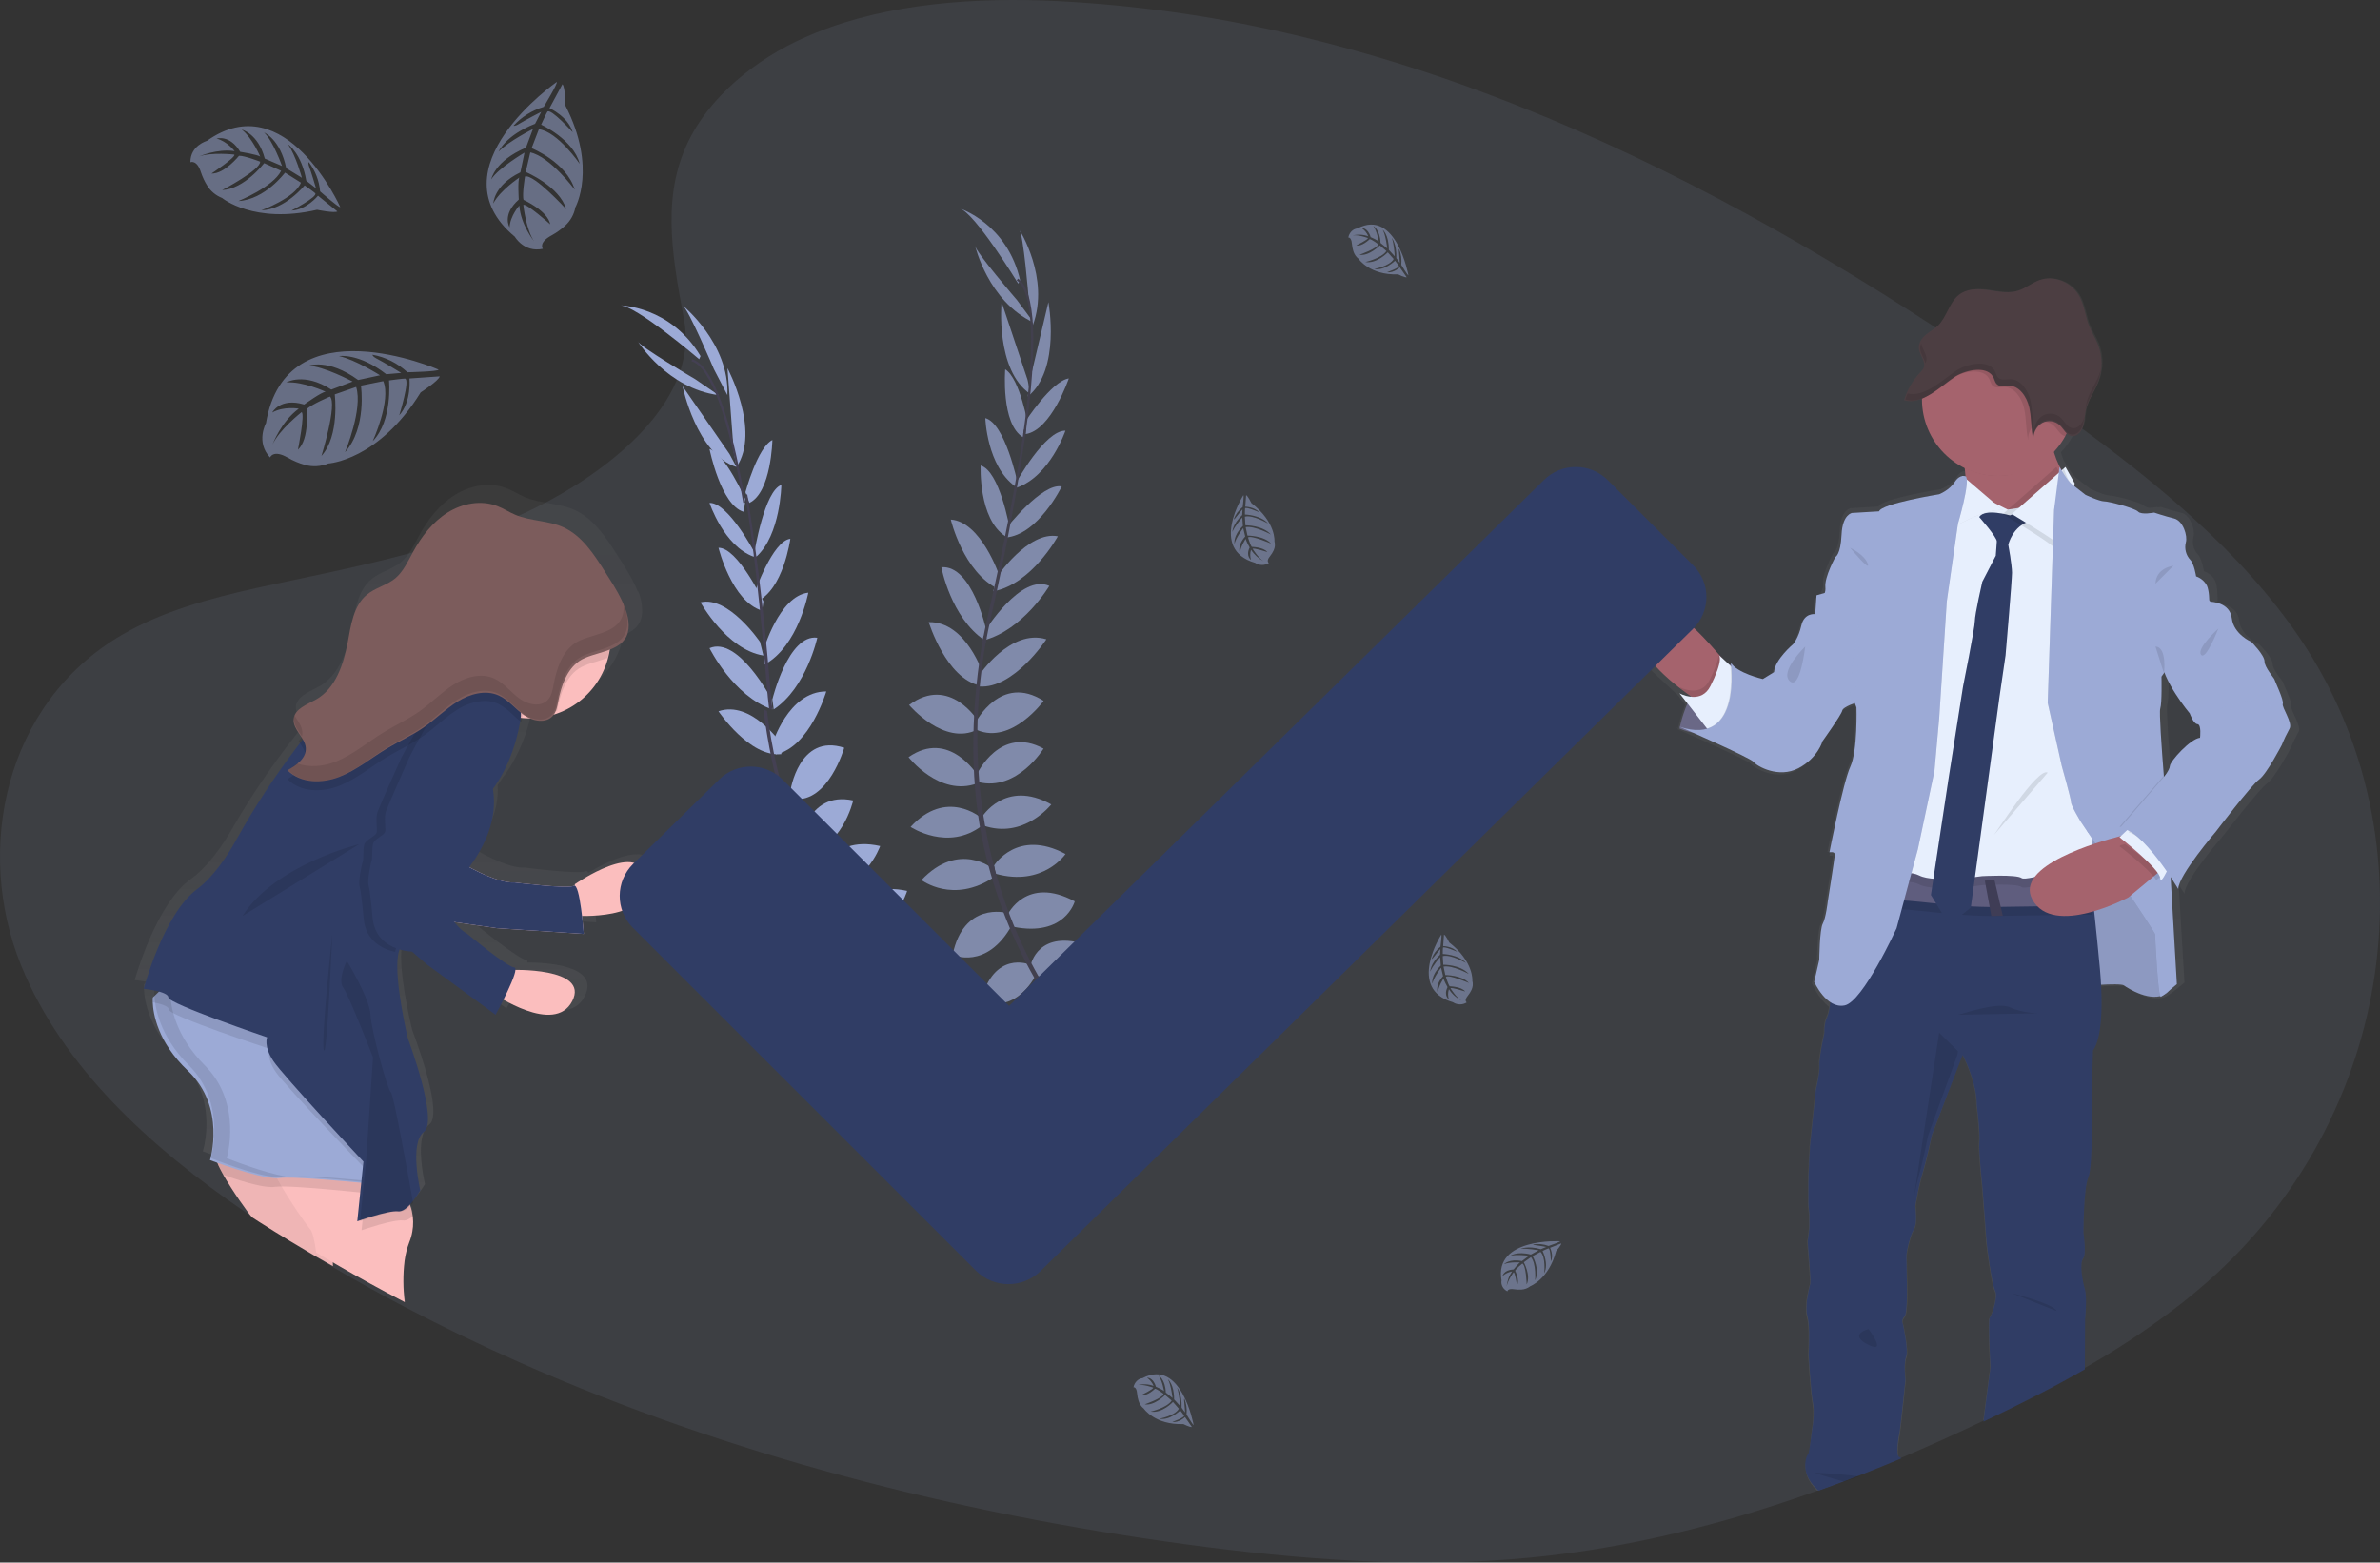 <?xml version="1.0" encoding="UTF-8"?>
<svg width="265px" height="174px" viewBox="0 0 265 174" version="1.1" xmlns="http://www.w3.org/2000/svg" xmlns:xlink="http://www.w3.org/1999/xlink">
    <rect x="0" y="0" width="265" height="174" fill="#333333" stroke="none"/>
    <!-- Generator: Sketch 63.1 (92452) - https://sketch.com -->
    <title>undraw_confirmation_2uy0 copy</title>
    <desc>Created with Sketch.</desc>
    <defs>
        <linearGradient x1="50.014%" y1="100.014%" x2="50.014%" y2="-0.012%" id="linearGradient-1">
            <stop stop-color="#808080" stop-opacity="0.25" offset="0%"></stop>
            <stop stop-color="#808080" stop-opacity="0.12" offset="54%"></stop>
            <stop stop-color="#808080" stop-opacity="0.1" offset="100%"></stop>
        </linearGradient>
        <linearGradient x1="50.003%" y1="100.015%" x2="50.003%" y2="-0.001%" id="linearGradient-2">
            <stop stop-color="#808080" stop-opacity="0.25" offset="0%"></stop>
            <stop stop-color="#808080" stop-opacity="0.12" offset="54%"></stop>
            <stop stop-color="#808080" stop-opacity="0.1" offset="100%"></stop>
        </linearGradient>
    </defs>
    <g id="02-Components" stroke="none" stroke-width="1" fill="none" fill-rule="evenodd">
        <g id="Artboard" transform="translate(-409, -83)" fill-rule="nonzero">
            <g id="undraw_confirmation_2uy0-copy" transform="translate(409, 83)">
                <path d="M245.742,142.779 C244.915,143.505 244.07,144.211 243.206,144.896 C243.061,145.013 242.911,145.126 242.763,145.246 C239.681,147.633 236.446,149.816 233.078,151.78 L232.448,152.146 C232.296,152.238 232.146,152.324 231.987,152.409 C228.468,154.438 224.818,156.306 221.124,158.075 L221.084,158.095 L220.805,158.227 C217.826,159.653 214.802,161.018 211.734,162.322 L211.66,162.349 C210.276,162.931 208.893,163.498 207.509,164.049 C206.944,164.279 206.377,164.494 205.81,164.712 C204.742,165.12 203.672,165.521 202.593,165.905 L202.459,165.956 L202.228,166.037 L201.94,166.143 C199.125,167.147 196.273,168.074 193.383,168.925 L193.332,168.939 C191.316,169.525 189.288,170.068 187.246,170.567 L186.967,170.636 C183.97,171.359 180.923,171.981 177.859,172.479 L177.153,172.592 C174.912,172.943 172.655,173.23 170.383,173.453 C157.61,174.685 144.685,173.683 131.99,171.965 C106.357,168.492 81.062,161.981 57.993,151.775 C53.566,149.818 49.224,147.722 44.969,145.488 C44.934,145.469 44.905,145.451 44.87,145.435 C42.323,144.097 39.81,142.704 37.332,141.255 C36.605,140.835 35.883,140.407 35.166,139.976 C34.284,139.445 33.405,138.908 32.531,138.364 C31.378,137.645 30.225,136.908 29.072,136.155 L28.532,135.796 L28.324,135.655 C28.032,135.46 27.743,135.264 27.453,135.066 C16.615,127.696 6.95,118.764 2.384,107.587 C-2.892,94.689 0.484,78.336 13.552,70.713 C18.044,68.087 23.265,66.662 28.541,65.485 L29.081,65.365 C29.973,65.169 30.866,64.98 31.753,64.791 C34.864,64.133 37.991,63.479 41.088,62.748 L41.088,62.748 C42.702,62.368 44.3,61.97 45.889,61.539 L46.539,61.36 C50.371,60.333 54.119,59.015 57.749,57.417 L57.772,57.417 C58.162,57.244 58.547,57.064 58.925,56.88 C59.169,56.765 59.414,56.65 59.658,56.523 C63.578,54.575 67.729,51.873 70.923,48.653 C71.179,48.395 71.428,48.133 71.67,47.87 C71.857,47.665 72.041,47.458 72.219,47.25 C74.458,44.643 76.008,41.748 76.303,38.676 L76.303,38.676 C76.402,37.643 76.356,36.602 76.165,35.583 C75.802,33.65 75.452,31.759 75.194,29.914 C74.712,26.448 74.548,23.134 75.217,19.939 L75.217,19.939 C75.897,16.683 77.44,13.548 80.384,10.508 C80.829,10.047 81.308,9.587 81.821,9.126 C84.203,7.039 86.897,5.339 89.807,4.087 C90.167,3.933 90.529,3.78 90.893,3.626 C98.982,0.355 108.702,-0.326 117.783,0.125 C126.267,0.561 134.697,1.733 142.978,3.626 C143.636,3.773 144.293,3.928 144.945,4.087 C151.99,5.791 158.921,7.932 165.699,10.496 C183.312,17.113 199.936,26.301 215.467,36.439 C215.619,36.538 215.771,36.637 215.928,36.739 C216.577,37.161 217.222,37.585 217.863,38.01 C219.104,38.832 220.334,39.658 221.553,40.491 L222.376,41.05 C222.782,41.327 223.185,41.604 223.586,41.882 L224.823,42.736 L224.823,42.736 C224.881,42.771 224.936,42.81 224.989,42.854 L226.04,43.581 C226.649,44.005 227.253,44.431 227.859,44.86 L227.859,44.86 L229.16,45.781 C229.43,45.974 229.702,46.166 229.972,46.361 L231.355,47.37 L231.664,47.6 C231.729,47.647 231.794,47.693 231.856,47.743 L231.895,47.769 C235.645,50.516 239.304,53.365 242.733,56.385 L243.176,56.776 L243.222,56.818 C243.596,57.149 243.969,57.486 244.336,57.824 C248.814,61.896 252.826,66.272 256.106,71.109 C271.168,93.45 266.697,124.384 245.742,142.779 Z" id="Path" fill="#9CAAD6" opacity="0.1"></path>
                <path d="M255.141,78.694 C255.288,78.294 254.191,76.073 254.191,75.963 C254.191,75.852 253.044,74.618 253.044,73.924 C253.044,73.229 251.546,71.74 251.546,71.74 C251.546,71.74 249.532,70.901 249.312,69.082 C249.091,67.264 246.981,67.225 246.898,67.223 C246.898,67.223 246.898,67.057 246.912,66.804 C246.912,66.239 246.896,65.23 246.641,64.676 C246.381,64.173 245.935,63.792 245.398,63.616 C245.398,63.616 245.168,62.197 244.737,61.761 C244.239,61.237 244.046,60.493 244.228,59.793 C244.349,59.407 244.244,58.692 243.941,58.094 C243.712,57.618 243.34,57.211 242.872,57.099 L242.833,57.099 C241.782,56.844 240.605,56.453 240.605,56.453 C240.605,56.453 240.486,56.476 240.309,56.501 L240.163,56.453 C239.909,56.5 239.654,56.532 239.396,56.549 C239.172,56.557 238.951,56.484 238.775,56.345 C238.408,55.942 235.444,55.179 234.895,55.179 C234.347,55.179 232.771,54.451 232.771,54.451 L231.2,53.248 C230.759,52.913 229.942,51.547 229.823,51.345 L229.805,51.32 L229.805,51.32 C229.69,51.059 229.594,50.791 229.516,50.517 C229.5,50.467 229.488,50.416 229.472,50.361 L229.472,50.361 C229.791,50.026 230.084,49.666 230.346,49.285 L230.346,49.274 C230.417,49.175 230.484,49.067 230.55,48.963 C230.647,48.81 230.738,48.651 230.826,48.487 C230.862,48.416 230.897,48.343 230.933,48.274 C231.011,48.27 231.088,48.257 231.163,48.235 L231.262,48.198 C231.352,48.156 231.437,48.103 231.514,48.039 L231.587,47.972 C231.794,47.777 231.951,47.535 232.046,47.267 C232.071,47.189 232.094,47.108 232.113,47.037 C232.113,47.009 232.126,46.979 232.133,46.954 C232.14,46.929 232.159,46.844 232.168,46.786 L232.181,46.694 C232.181,46.637 232.2,46.584 232.209,46.531 C232.218,46.478 232.209,46.467 232.209,46.437 C232.209,46.37 232.227,46.299 232.234,46.23 C232.266,45.97 232.294,45.715 232.349,45.462 C232.35,45.458 232.35,45.454 232.349,45.451 C232.469,44.964 232.651,44.494 232.89,44.053 C233.12,43.609 233.372,43.173 233.579,42.715 L233.579,42.715 C233.638,42.584 233.696,42.451 233.746,42.317 C233.797,42.184 233.847,42.023 233.893,41.874 C233.893,41.83 233.914,41.784 233.925,41.738 C233.955,41.63 233.98,41.52 233.998,41.409 C234.011,41.362 234.02,41.314 234.026,41.265 C234.053,41.113 234.072,40.961 234.086,40.805 C234.16,39.934 234.031,39.058 233.709,38.246 C233.436,37.557 233.021,36.947 232.748,36.265 C232.328,35.228 232.218,34.056 231.704,33.067 C230.844,31.412 228.814,30.584 227.146,31.207 C226.352,31.502 225.662,32.079 224.852,32.338 C223.774,32.685 222.615,32.423 221.496,32.267 C220.376,32.111 219.137,32.099 218.238,32.83 C217.203,33.674 216.919,35.26 215.944,36.184 C215.707,36.399 215.451,36.591 215.18,36.759 C214.983,36.895 214.783,37.028 214.597,37.182 C214.294,37.423 214.06,37.74 213.92,38.101 C213.911,38.127 213.902,38.153 213.895,38.18 C213.885,38.21 213.876,38.242 213.87,38.274 C213.87,38.308 213.858,38.345 213.854,38.382 C213.849,38.419 213.854,38.432 213.854,38.458 C213.85,38.513 213.85,38.568 213.854,38.623 L213.854,38.623 C213.854,38.623 213.854,38.642 213.854,38.651 C213.854,38.711 213.872,38.773 213.884,38.835 C213.884,38.851 213.884,38.867 213.884,38.885 C213.884,38.904 213.911,38.989 213.93,39.037 C213.931,39.047 213.931,39.057 213.93,39.067 C213.949,39.123 213.971,39.178 213.996,39.232 C213.996,39.258 214.017,39.288 214.028,39.315 C214.042,39.337 214.052,39.36 214.06,39.384 C214.203,39.653 214.316,39.935 214.4,40.228 C214.445,40.414 214.433,40.609 214.365,40.789 C214.33,40.878 214.28,40.961 214.219,41.035 C214.139,41.135 214.053,41.23 213.962,41.32 C213.233,42.079 212.67,42.982 212.308,43.97 C212.266,44.083 212.227,44.2 212.191,44.313 L212.191,44.313 L212.239,44.327 L212.287,44.338 C212.376,44.365 212.467,44.384 212.56,44.396 C212.621,44.406 212.682,44.413 212.743,44.416 C212.994,44.43 213.246,44.409 213.491,44.356 C213.532,44.349 213.573,44.34 213.613,44.329 L213.613,44.329 C213.626,44.327 213.638,44.323 213.65,44.317 L213.673,44.317 C213.878,44.264 214.079,44.194 214.274,44.108 C214.32,44.088 214.368,44.069 214.414,44.046 C214.414,44.12 214.414,44.196 214.414,44.276 C214.414,44.356 214.414,44.359 214.414,44.4 C214.414,44.499 214.414,44.593 214.414,44.692 C214.414,44.791 214.414,44.83 214.414,44.901 C214.588,47.842 216.244,50.492 218.809,51.933 C218.94,52.009 219.068,52.08 219.201,52.147 C219.213,52.225 219.224,52.306 219.234,52.377 C219.243,52.448 219.252,52.508 219.259,52.575 L219.158,52.48 C219.072,52.443 218.979,52.424 218.885,52.425 C218.732,52.424 218.582,52.463 218.449,52.538 C218.215,52.673 218.018,52.865 217.878,53.097 C217.258,54.046 216.084,54.476 216.084,54.476 C216.084,54.476 209.431,55.531 209.169,56.405 L206.058,56.588 C206.058,56.588 204.96,56.733 204.852,59.027 L204.852,59.053 C204.852,59.064 204.852,59.071 204.852,59.08 C204.836,59.354 204.815,59.598 204.79,59.816 C204.79,59.816 204.79,59.839 204.79,59.848 C204.597,61.377 204.161,61.54 204.161,61.54 C204.161,61.54 202.879,63.797 202.989,64.963 C202.99,64.972 202.99,64.981 202.989,64.991 L202.989,64.991 C203.004,65.148 202.994,65.307 202.959,65.462 C202.814,65.985 202.47,66.43 202,66.701 L201.856,68.77 C201.856,68.77 200.649,68.588 200.319,70.009 C199.988,71.429 199.401,72.078 199.401,72.078 C199.401,72.078 197.389,73.754 197.279,75.172 L196.033,75.937 C196.033,75.937 193.145,75.282 192.484,74.117 C192.484,74.117 192.406,74.039 192.282,73.926 L192.264,73.898 C192.263,73.903 192.263,73.908 192.264,73.912 C191.833,73.503 190.913,72.648 191.055,72.843 C191.14,73.027 191.161,73.234 191.115,73.432 L190.899,73.202 L190.323,72.558 C190.323,72.558 189.5,71.786 188.341,70.864 L188.341,70.864 C188.076,70.652 187.797,70.436 187.504,70.216 C186.022,69.115 184.239,67.997 182.915,67.83 C182.888,67.774 182.778,67.358 182.519,67.358 C182.41,67.368 182.308,67.418 182.234,67.499 C181.452,68.219 181.005,69.233 181,70.298 C180.995,71.362 181.433,72.38 182.209,73.108 L182.509,73.388 L183.441,74.262 L186.584,77.204 C186.623,77.232 186.659,77.262 186.698,77.287 L186.884,77.517 L187.029,77.703 L187.279,78.022 L187.639,78.482 C187.621,78.53 187.6,78.576 187.584,78.622 C187.449,78.953 187.332,79.275 187.235,79.57 C187.235,79.57 187.235,79.593 187.235,79.602 C187.212,79.675 187.189,79.744 187.169,79.813 C187.169,79.836 187.153,79.862 187.146,79.884 C187.123,79.953 187.105,80.022 187.084,80.084 C187.063,80.147 187.061,80.165 187.052,80.204 C187.043,80.243 187.036,80.252 187.029,80.275 C186.926,80.641 186.861,80.921 186.827,81.078 L186.584,81.002 L186.813,81.105 C186.814,81.118 186.814,81.131 186.813,81.144 L186.799,81.218 C186.871,81.252 186.946,81.284 187.029,81.317 L187.082,81.34 L187.981,81.737 L187.981,81.737 C188.162,81.818 188.359,81.903 188.57,81.999 C188.782,82.096 188.944,82.167 189.149,82.255 L189.149,82.255 C191.498,83.303 194.79,84.809 195.024,85.11 C195.389,85.586 197.804,86.967 200.002,85.799 C202.2,84.632 202.67,82.848 202.67,82.848 C202.67,82.848 204.794,79.901 204.868,79.464 C204.923,79.128 205.905,78.749 206.359,78.59 L206.403,78.576 L206.586,78.517 C206.586,78.517 206.586,78.609 206.586,78.767 L206.586,78.779 C206.586,78.859 206.586,78.96 206.586,79.073 C206.586,80.098 206.572,82.328 206.251,83.949 C206.25,83.953 206.25,83.958 206.251,83.963 C206.179,84.382 206.056,84.791 205.886,85.181 C205.044,86.965 203.473,94.868 203.473,94.868 L203.51,94.868 C203.6,94.852 203.693,94.847 203.785,94.854 C203.753,95.001 203.732,95.116 203.716,95.195 C203.7,95.273 203.693,95.312 203.693,95.312 L203.721,95.312 C203.808,95.295 203.898,95.29 203.987,95.296 C204.017,95.297 204.047,95.301 204.076,95.307 C204.076,95.353 204.063,95.408 204.053,95.473 C204.053,95.473 204.053,95.496 204.053,95.507 C204.053,95.519 204.053,95.521 204.053,95.53 C204.053,95.539 204.04,95.601 204.035,95.64 C203.845,96.955 203.294,100.378 203.294,100.378 C203.294,100.378 203.065,102.27 202.707,102.925 C202.553,103.204 202.459,103.974 202.399,104.764 C202.399,104.879 202.383,104.994 202.374,105.114 C202.314,106.089 202.305,107.001 202.305,107.001 L202.289,107.061 L201.75,109.511 C201.759,109.534 201.769,109.556 201.78,109.578 L201.78,109.578 C201.819,109.652 201.881,109.778 201.97,109.934 L201.97,109.934 L201.998,109.994 C202.322,110.657 202.751,111.262 203.269,111.787 C203.389,111.907 203.518,112.016 203.654,112.116 L203.654,112.116 C203.654,112.144 203.643,112.173 203.638,112.196 C203.634,112.219 203.624,112.284 203.618,112.325 C203.571,112.642 203.484,112.951 203.358,113.245 C203.214,113.561 203.125,113.9 203.094,114.247 C203.067,114.494 203.059,114.743 203.072,114.992 L203.042,115.127 L203.042,115.127 C202.961,115.502 202.732,116.601 202.608,117.495 C202.578,117.7 202.551,117.898 202.535,118.081 C202.519,118.252 202.519,118.424 202.535,118.594 C202.549,118.881 202.533,119.17 202.489,119.454 C202.489,119.537 202.47,119.622 202.459,119.707 C202.335,120.516 202.131,121.364 202.131,121.364 L201.473,127.697 L201.473,127.81 C201.473,127.835 201.473,127.881 201.473,127.941 C201.473,128.001 201.473,128.024 201.473,128.072 C201.473,128.12 201.473,128.175 201.459,128.238 C201.459,128.387 201.436,128.564 201.42,128.771 C201.42,128.844 201.415,128.921 201.406,129.001 C201.406,129.07 201.406,129.143 201.392,129.219 C201.392,129.258 201.392,129.297 201.392,129.339 C201.392,129.38 201.392,129.458 201.381,129.52 C201.369,129.582 201.381,129.638 201.381,129.695 C201.381,129.752 201.381,129.803 201.381,129.858 C201.36,130.196 201.337,130.562 201.321,130.932 C201.321,130.992 201.321,131.051 201.321,131.111 L201.321,131.286 C201.321,131.403 201.321,131.516 201.305,131.64 C201.305,131.718 201.305,131.798 201.305,131.87 C201.305,131.941 201.305,132.086 201.305,132.191 L201.305,132.27 C201.305,132.339 201.305,132.408 201.305,132.472 C201.305,132.626 201.305,132.775 201.305,132.92 C201.305,132.985 201.305,133.051 201.305,133.116 C201.305,133.324 201.305,133.522 201.305,133.709 C201.305,133.803 201.305,133.893 201.305,133.98 C201.31,134.224 201.328,134.468 201.36,134.711 C201.385,134.89 201.404,135.079 201.413,135.272 C201.413,135.362 201.413,135.451 201.413,135.539 C201.415,135.583 201.415,135.627 201.413,135.672 C201.413,135.716 201.413,135.764 201.413,135.808 C201.413,135.851 201.413,135.932 201.413,135.991 C201.413,136.088 201.413,136.182 201.413,136.276 C201.413,136.316 201.413,136.352 201.413,136.389 C201.413,136.426 201.413,136.525 201.413,136.591 L201.413,136.702 C201.356,137.493 201.248,138.134 201.232,138.235 C201.232,138.235 201.232,138.235 201.232,138.235 L201.232,138.235 C201.232,138.235 201.232,138.256 201.232,138.295 C201.232,138.334 201.232,138.329 201.232,138.35 C201.232,138.371 201.232,138.389 201.232,138.412 C201.232,138.435 201.232,138.437 201.232,138.451 C201.232,138.509 201.245,138.582 201.252,138.663 C201.252,138.699 201.252,138.736 201.252,138.778 L201.252,138.778 C201.252,138.819 201.252,138.865 201.266,138.911 C201.28,138.957 201.266,138.955 201.266,138.98 C201.266,139.063 201.28,139.148 201.289,139.237 C201.298,139.327 201.31,139.424 201.317,139.52 L201.33,139.702 C201.33,139.789 201.349,139.881 201.356,139.971 L201.356,140.063 C201.356,140.125 201.369,140.184 201.374,140.249 L201.395,140.532 C201.395,140.594 201.408,140.658 201.413,140.72 C201.417,140.782 201.413,140.784 201.413,140.817 L201.443,141.189 C201.443,141.251 201.443,141.311 201.454,141.373 C201.454,141.469 201.468,141.568 201.477,141.66 C201.486,141.752 201.477,141.872 201.493,141.968 C201.509,142.065 201.505,142.161 201.507,142.249 C201.533,142.508 201.533,142.769 201.507,143.028 C201.447,143.29 201.255,144.023 201.144,144.819 C201.144,144.89 201.124,144.961 201.117,145.035 C201.11,145.108 201.117,145.12 201.117,145.164 L201.103,145.336 C201.103,145.474 201.087,145.614 201.087,145.75 C201.077,146.06 201.111,146.37 201.19,146.669 C201.243,146.869 201.281,147.071 201.305,147.276 C201.305,147.308 201.305,147.343 201.317,147.377 C201.317,147.451 201.333,147.527 201.339,147.607 C201.346,147.688 201.351,147.764 201.356,147.837 C201.356,147.998 201.369,148.164 201.376,148.331 C201.376,148.442 201.376,148.561 201.376,148.665 C201.392,149.635 201.346,150.584 201.333,150.828 L201.333,150.846 C201.333,150.874 201.333,150.888 201.333,150.888 C201.333,150.888 201.562,154.968 201.807,156.276 C201.84,156.448 201.863,156.623 201.879,156.802 C201.879,156.869 201.879,156.936 201.89,157.002 C201.922,157.76 201.869,158.519 201.734,159.265 C201.734,159.265 201.477,162.067 201.369,162.067 C201.317,162.067 201.078,162.499 201.041,163.152 L201.041,163.17 C201.009,163.899 201.232,164.901 202.246,165.892 L202.356,166 L202.489,165.949 C203.562,165.566 204.627,165.166 205.689,164.759 C206.253,164.54 206.818,164.322 207.38,164.097 C208.769,163.546 210.145,162.981 211.509,162.4 L211.509,162.4 C211.444,162.366 211.397,162.306 211.378,162.235 C211.167,161.671 211.482,159.936 211.546,159.669 C211.61,159.402 212.204,153.731 212.204,153.731 C212.204,153.731 211.975,151.95 212.278,151.187 C212.581,150.423 211.911,147.469 211.911,147.469 C211.911,147.469 211.681,147.106 212.094,146.669 C212.507,146.233 212.351,142.336 212.351,142.336 C212.351,142.336 212.314,140.368 212.314,139.858 C212.314,139.348 212.755,137.49 213.154,136.87 C213.553,136.249 213.303,134.318 213.303,134.318 L213.303,134.318 L213.326,134.171 C213.326,134.116 213.345,134.047 213.358,133.966 L213.393,133.771 C213.566,132.704 213.804,131.648 214.104,130.61 C214.581,129.081 215.129,126.387 215.129,126.387 L218.33,117.787 L218.33,117.787 L218.435,117.521 L218.474,117.415 C218.474,117.415 220.046,120.33 220.046,123.024 C220.046,123.024 220.449,126.265 220.342,127.139 C220.234,128.012 220.67,132.127 220.67,132.127 C220.67,132.127 221.142,138.028 221.142,138.281 C221.142,138.534 221.73,143.074 222.097,143.764 C222.464,144.453 221.73,146.568 221.512,146.787 C221.294,147.005 221.585,152.359 221.585,152.359 C221.585,152.359 221.032,156.582 220.924,157.455 C220.904,157.614 220.872,157.853 220.837,158.145 C224.508,156.38 228.144,154.515 231.645,152.49 C231.796,152.405 231.945,152.32 232.103,152.228 L232.129,147.003 C232.129,147.003 232.386,144.564 232.092,143.577 C231.798,142.591 231.507,140.704 231.911,140.194 C232.315,139.683 231.947,137.318 231.947,137.318 C231.947,137.318 231.947,132.327 232.496,131.09 C233.044,129.854 232.863,122.024 232.863,122.024 L233.007,116.888 C233.007,116.888 234.175,115.78 233.925,110.04 C233.925,109.978 233.925,109.911 233.925,109.845 C235.201,109.764 236.639,109.718 236.857,109.898 C237.206,110.178 239.169,111.452 240.69,111.134 L240.69,111.134 C240.942,111.086 241.181,110.987 241.392,110.842 C241.723,110.695 243.228,109.422 243.228,109.422 L242.645,99.599 L242.645,99.599 L242.583,98.507 C242.693,98.675 242.789,98.824 242.872,98.967 C243.101,99.316 243.228,99.53 243.228,99.53 C243.228,98.001 247.547,93.05 247.547,93.05 C247.547,93.05 251.574,87.843 252.45,87.222 C253.326,86.602 255.049,83.326 255.049,83.326 C255.303,82.701 255.597,82.093 255.928,81.505 C256.318,80.843 254.994,79.094 255.141,78.694 Z M242.259,85.684 C242.179,86.046 242.012,86.383 241.773,86.666 C241.755,86.436 241.736,86.222 241.718,85.992 C241.718,85.974 241.718,85.951 241.718,85.933 C241.461,82.728 241.186,78.852 241.312,78.473 C241.415,78.17 241.452,77.365 241.463,76.593 L241.463,76.593 C241.479,75.712 241.463,74.873 241.463,74.873 L241.463,74.873 L241.505,74.816 C242.243,77.114 244.535,79.795 244.535,79.795 C244.535,79.795 244.939,80.96 245.414,80.997 C245.889,81.034 245.705,82.526 245.705,82.526 C245.484,82.561 245.272,82.639 245.081,82.756 C244.855,82.886 244.639,83.033 244.434,83.195 L244.434,83.195 C243.384,83.995 242.285,85.312 242.259,85.684 L242.259,85.684 Z" id="Shape" fill="url(#linearGradient-1)"></path>
                <path d="M187,81.126 C187,81.126 188.371,74.037 192.777,74 L196,80.54 L193.832,81.993 C193.832,81.993 189.177,82.139 187,81.126 Z" id="Path" fill="#65617D"></path>
                <path d="M196,80.53 L193.84,81.993 C193.84,81.993 190.552,82.095 188.203,81.528 C187.789,81.433 187.387,81.298 187,81.125 C187,81.125 187,81.086 187.024,81.011 C187.023,81.002 187.023,80.993 187.024,80.983 C187.227,80.093 187.506,79.222 187.858,78.378 C187.993,78.059 188.149,77.731 188.314,77.403 C188.96,76.177 189.868,74.975 191.111,74.379 C191.57,74.157 192.07,74.028 192.58,74 L192.712,74 L192.776,74 L192.849,74.144 L193.939,76.356 L196,80.53 Z" id="Path" fill="#9CAAD6" opacity="0.1"></path>
                <path d="M231.404,109.839 C231.404,109.839 236.08,109.411 236.492,109.732 C236.904,110.052 239.56,111.698 241.133,110.662 C242.707,109.625 241.657,106.015 241.657,105.871 C241.657,105.728 241.507,100.617 241.507,100.617 L238.701,97.007 L235.183,90.682 L228,90 L228.186,100.044 L228.15,105.192 L231.404,109.839 Z" id="Path" fill="#9CAAD6"></path>
                <path d="M231.404,109.839 C231.404,109.839 236.08,109.411 236.492,109.732 C236.904,110.052 239.56,111.698 241.133,110.662 C242.707,109.625 241.657,106.015 241.657,105.871 C241.657,105.728 241.507,100.617 241.507,100.617 L238.701,97.007 L235.183,90.682 L228,90 L228.186,100.044 L228.15,105.192 L231.404,109.839 Z" id="Path" fill="#000000" opacity="0.1"></path>
                <path d="M192,73.575 C192,73.575 191.654,77.932 188.977,78 C188.977,78 188.223,77.546 187.206,76.762 C184.863,74.979 181.149,71.549 182.175,68.358 C183.648,63.788 190.802,72.219 190.802,72.219 L191.353,72.846 L192,73.575 Z" id="Path" fill="#A5636D"></path>
                <path d="M192,73.711 C192,73.711 191.655,77.934 188.988,78 C188.988,78 188.236,77.56 187.222,76.8 L187,76.512 C187.451,76.746 187.948,76.879 188.456,76.901 C189.123,76.915 189.875,76.681 190.357,75.715 C190.636,75.171 190.882,74.612 191.093,74.039 C191.219,73.703 191.308,73.355 191.36,73 L192,73.711 Z" id="Path" fill="#000000" opacity="0.1"></path>
                <path d="M190.745,82 L190.129,81.213 L188.069,78.562 L187,77.209 C187.464,77.449 187.975,77.586 188.497,77.609 C189.184,77.625 189.957,77.382 190.454,76.383 C190.742,75.822 190.995,75.244 191.212,74.651 C191.553,73.687 191.546,73.191 191.425,73.023 C191.303,72.854 192.189,73.671 192.615,74.074 L192.631,74.087 L192.828,74.274 L192.903,74.419 L193.945,76.492 C193.945,76.492 193.945,76.522 193.945,76.578 C194.041,77.236 194.391,81.408 190.745,82 Z" id="Path" fill="#E7EFFD"></path>
                <path d="M211.703,162.388 C211.637,162.332 211.563,162.284 211.484,162.245 L211.466,162.245 C211.028,162.063 211.429,159.816 211.503,159.525 C211.578,159.235 212.162,153.629 212.162,153.629 C212.162,153.629 211.943,151.857 212.236,151.094 C212.53,150.331 211.869,147.406 211.869,147.406 C211.869,147.406 211.65,147.044 212.052,146.608 C212.455,146.173 212.309,142.296 212.309,142.296 C212.309,142.296 212.274,140.341 212.274,139.832 C212.274,139.322 212.711,137.478 213.114,136.861 C213.517,136.243 213.261,134.325 213.261,134.325 L213.261,134.325 L213.282,134.178 C213.293,134.125 213.303,134.055 213.314,133.975 L213.349,133.781 C213.349,133.735 213.365,133.687 213.375,133.634 C213.396,133.518 213.419,133.403 213.445,133.256 C213.458,133.173 213.475,133.085 213.493,132.997 C213.547,132.721 213.61,132.417 213.677,132.105 C213.698,132.009 213.722,131.909 213.745,131.813 C213.768,131.716 213.801,131.582 213.831,131.462 C213.85,131.391 213.866,131.322 213.887,131.25 C213.94,131.038 213.999,130.833 214.061,130.637 C214.527,129.114 215.088,126.433 215.088,126.433 L218.489,117.586 L218.528,117.48 L218.635,117.686 L218.635,117.686 C218.989,118.393 220.1,120.802 220.1,123.058 C220.1,123.058 220.505,126.285 220.393,127.152 C220.281,128.019 220.724,132.117 220.724,132.117 C220.724,132.117 221.189,137.985 221.189,138.239 C221.189,138.492 221.776,143.024 222.141,143.711 C222.507,144.398 221.776,146.502 221.555,146.707 C221.333,146.913 221.629,152.253 221.629,152.253 C221.629,152.253 221.08,156.455 220.968,157.324 C220.945,157.532 220.898,157.88 220.849,158.306 L221.131,158.175 L221.17,158.154 C224.895,156.384 228.584,154.514 232.137,152.484 L232.167,146.926 C232.167,146.926 232.423,144.497 232.132,143.52 C231.841,142.542 231.545,140.657 231.946,140.147 C232.346,139.638 231.985,137.287 231.985,137.287 C231.985,137.287 231.985,132.322 232.532,131.091 C233.079,129.86 232.9,122.067 232.9,122.067 L233.045,116.959 C233.045,116.959 234.239,115.832 233.957,109.95 C233.927,109.323 233.88,108.643 233.815,107.901 C233.612,105.681 233.408,103.671 233.221,101.931 C233.205,101.781 233.189,101.634 233.173,101.491 C233.154,101.297 233.131,101.106 233.112,100.919 C233.068,100.525 233.026,100.147 232.984,99.787 C232.97,99.681 232.958,99.578 232.947,99.474 C232.886,98.958 232.83,98.481 232.777,98.045 C232.758,97.874 232.735,97.706 232.716,97.547 C232.686,97.316 232.658,97.086 232.632,96.872 C232.632,96.821 232.619,96.77 232.612,96.72 C232.612,96.627 232.591,96.54 232.579,96.454 C232.458,95.514 232.386,95 232.386,95 L232.353,95 L228.673,95.032 L220.64,95.108 L220.405,95.108 L216.215,95.148 L215.959,95.148 L213.947,95.168 L213.605,95.168 L209.415,95.207 L209.161,95.207 L207.441,102.228 L203.928,110.201 C203.928,110.201 203.875,111.075 203.752,111.928 L203.752,111.978 C203.752,112.008 203.752,112.036 203.738,112.061 C203.724,112.087 203.724,112.149 203.717,112.19 C203.668,112.577 203.569,112.956 203.421,113.318 C203.304,113.57 203.226,113.838 203.188,114.113 C203.142,114.405 203.124,114.7 203.135,114.996 L203.135,114.996 C203.135,115.028 203.135,115.044 203.135,115.044 C203.135,115.044 202.855,116.3 202.692,117.37 C202.662,117.575 202.634,117.773 202.618,117.958 C202.586,118.181 202.575,118.407 202.585,118.633 C202.598,118.864 202.59,119.095 202.56,119.324 C202.56,119.407 202.541,119.493 202.529,119.578 C202.415,120.426 202.185,121.376 202.185,121.376 L201.524,127.682 C201.524,127.689 201.524,127.696 201.524,127.703 C201.524,127.728 201.524,127.774 201.524,127.834 C201.524,127.894 201.524,127.917 201.524,127.966 C201.524,128.014 201.524,128.069 201.51,128.132 C201.51,128.281 201.487,128.459 201.47,128.666 C201.47,128.74 201.466,128.817 201.456,128.897 C201.456,128.966 201.456,129.04 201.442,129.116 C201.442,129.155 201.442,129.194 201.442,129.236 C201.442,129.277 201.442,129.356 201.431,129.418 C201.419,129.48 201.431,129.535 201.431,129.593 C201.431,129.651 201.431,129.701 201.431,129.757 C201.412,130.095 201.389,130.462 201.373,130.833 C201.373,130.893 201.373,130.953 201.373,131.013 L201.373,131.188 C201.373,131.306 201.373,131.419 201.356,131.543 C201.356,131.621 201.356,131.702 201.356,131.773 C201.356,131.845 201.356,131.99 201.356,132.096 L201.356,132.193 C201.356,132.262 201.356,132.331 201.356,132.396 C201.356,132.55 201.356,132.7 201.356,132.845 C201.356,132.91 201.356,132.977 201.356,133.041 C201.356,133.25 201.356,133.448 201.356,133.636 C201.356,133.73 201.356,133.82 201.356,133.908 C201.359,134.165 201.378,134.423 201.412,134.678 C201.435,134.848 201.454,135.024 201.466,135.203 C201.466,135.293 201.466,135.383 201.466,135.471 C201.466,135.558 201.466,135.65 201.466,135.74 C201.466,135.83 201.466,135.865 201.466,135.925 C201.466,136.022 201.466,136.116 201.466,136.211 C201.466,136.25 201.466,136.287 201.466,136.324 C201.466,136.36 201.466,136.46 201.466,136.526 L201.466,136.637 C201.407,137.43 201.298,138.073 201.282,138.174 C201.282,138.174 201.282,138.174 201.282,138.174 L201.282,138.174 C201.282,138.174 201.282,138.195 201.282,138.234 C201.282,138.274 201.282,138.269 201.282,138.29 C201.282,138.31 201.282,138.329 201.282,138.352 C201.282,138.375 201.282,138.377 201.282,138.391 C201.282,138.449 201.296,138.522 201.303,138.603 C201.303,138.64 201.303,138.677 201.303,138.718 L201.303,138.718 C201.303,138.76 201.303,138.806 201.317,138.852 C201.331,138.898 201.317,138.896 201.317,138.921 C201.317,139.004 201.331,139.089 201.34,139.179 C201.349,139.269 201.359,139.366 201.368,139.463 L201.382,139.645 C201.382,139.733 201.401,139.825 201.407,139.915 L201.407,140.007 C201.407,140.069 201.421,140.129 201.426,140.194 L201.447,140.477 C201.447,140.539 201.461,140.604 201.466,140.666 L201.466,140.763 L201.496,141.136 C201.496,141.199 201.496,141.258 201.508,141.321 C201.508,141.417 201.522,141.517 201.531,141.609 C201.54,141.701 201.531,141.821 201.547,141.918 C201.563,142.014 201.559,142.111 201.561,142.199 C201.585,142.45 201.585,142.703 201.561,142.955 C201.408,143.555 201.287,144.163 201.198,144.776 C201.198,144.847 201.177,144.919 201.17,144.993 C201.163,145.066 201.17,145.078 201.17,145.122 L201.156,145.294 C201.156,145.433 201.14,145.573 201.14,145.709 C201.134,146.002 201.169,146.295 201.245,146.578 C201.308,146.83 201.35,147.086 201.373,147.344 C201.391,147.491 201.403,147.648 201.412,147.805 C201.421,147.961 201.426,148.132 201.433,148.3 C201.433,148.411 201.433,148.531 201.433,148.634 C201.447,149.729 201.387,150.776 201.387,150.776 C201.386,150.785 201.386,150.794 201.387,150.803 L201.387,150.822 C201.41,151.283 201.619,154.918 201.852,156.139 C201.892,156.356 201.92,156.574 201.934,156.794 C201.934,156.861 201.934,156.928 201.945,156.994 C201.962,157.704 201.907,158.414 201.78,159.113 C201.78,159.113 201.438,161.927 201.328,161.927 C201.272,161.927 200.993,162.439 201,163.188 L201,163.206 C201,163.912 201.275,164.82 202.208,165.742 L202.469,166 C203.558,165.615 204.638,165.214 205.716,164.806 C206.289,164.587 206.862,164.368 207.432,164.142 C208.841,163.591 210.238,163.024 211.622,162.441 L211.703,162.388 Z" id="Path" fill="#303D65"></path>
                <path d="M230,53.095 L224.744,59 C224.744,59 218,56.149 218.709,55.198 C218.985,54.823 218.935,53.637 218.781,52.328 C218.533,50.258 218,47.875 218,47.875 C218,47.875 229.788,45.857 228.792,47.951 C228.43,48.713 228.491,49.614 228.717,50.431 C229.007,51.385 229.44,52.285 230,53.095 Z" id="Path" fill="#A5636D"></path>
                <path d="M228.939,47.911 C228.573,48.643 228.397,48.713 228.626,49.506 C227.064,51.175 225.077,53 222.607,53 C221.283,53.002 219.977,52.698 218.792,52.111 C218.54,50.126 218,47.84 218,47.84 C218,47.84 229.949,45.903 228.939,47.911 Z" id="Path" fill="#000000" opacity="0.1"></path>
                <path d="M231,44.468 C231,49.18 227.194,53 222.5,53 C217.806,53 214,49.18 214,44.468 C214,44.427 214,44.386 214,44.345 C214.102,39.683 217.914,35.967 222.559,36 C227.205,36.034 230.963,39.805 230.998,44.468 L231,44.468 Z" id="Path" fill="#A5636D"></path>
                <path d="M233,101.862 C231.86,101.862 228.106,101.904 223.901,101.972 L223.848,101.972 L222.459,101.995 L222.416,101.995 C217.429,102.077 212.514,101.076 210.541,101.266 C206.345,101.672 212.047,97.279 212.047,97.279 C215.172,98.059 218.388,98.394 221.602,98.273 L222.808,98.208 C226.619,97.987 230.45,97.619 232.453,97 C232.592,98.144 232.795,99.802 233,101.862 Z" id="Path" fill="#000000" opacity="0.1"></path>
                <path d="M233,100.862 C231.86,100.862 228.106,100.901 223.901,100.972 L223.848,100.972 L222.459,100.995 L222.416,100.995 C217.429,101.077 212.514,100.076 210.541,100.266 C206.345,100.669 212.047,96.279 212.047,96.279 C215.172,97.059 218.388,97.393 221.602,97.271 L222.808,97.208 C226.619,96.987 230.45,96.617 232.453,96 C232.592,97.144 232.795,98.807 233,100.862 Z" id="Path" fill="#5F5D7E"></path>
                <path d="M220.61,56.303 L214.055,59.405 L209,99 C209,99 211.991,97.623 213.702,98.495 C215.412,99.367 220.683,98.569 220.683,98.569 C220.683,98.569 224.534,98.339 225.099,98.784 C225.663,99.229 232.367,96.981 232.367,96.981 C232.367,96.981 233.577,94.239 232.651,93.808 C231.724,93.377 232.936,89.112 232.936,89.112 L232.367,60.545 L231.234,56.874 L228.171,55 L225.037,57.524 L223.542,57.742 L220.61,56.303 Z" id="Path" fill="#000000" opacity="0.1"></path>
                <path d="M220.61,55.292 L214.057,58.394 L209,98 C209,98 211.991,96.623 213.702,97.495 C215.412,98.367 220.683,97.566 220.683,97.566 C220.683,97.566 224.534,97.351 225.099,97.782 C225.663,98.213 232.367,95.979 232.367,95.979 C232.367,95.979 233.577,93.239 232.651,92.805 C231.724,92.372 232.936,88.116 232.936,88.116 L232.367,59.548 L231.234,55.877 L228.171,54 L225.037,56.524 L223.542,56.74 L220.61,55.292 Z" id="Path" fill="#E7EFFD"></path>
                <path d="M220.366,57.575 C220.366,57.575 222.362,59.835 222.323,60.303 C222.285,60.771 222.211,61.88 222.211,61.88 L220.718,64.788 C220.718,64.788 219.89,68.413 219.89,69.166 C219.89,69.919 218.574,76.45 218.574,76.45 L216.995,86.493 L215,99.663 L217.031,103 L219.438,101.062 L222.632,77.598 L223.309,72.969 C223.309,72.969 224.027,64.644 224.027,63.784 C224.027,62.923 223.613,60.661 223.613,60.661 C223.613,60.661 224.103,58.509 226.135,58.007 C228.166,57.504 225.984,57.897 225.984,57.897 L224.819,57 L223.802,57.395 C223.802,57.395 220.969,56.571 220.366,57.575 Z" id="Path" fill="#303D65" opacity="0.1"></path>
                <path d="M220.38,57.575 C220.38,57.575 222.372,59.835 222.336,60.301 C222.3,60.766 222.222,61.88 222.222,61.88 L220.717,64.788 C220.717,64.788 219.889,68.411 219.889,69.164 C219.889,69.918 218.574,76.45 218.574,76.45 L216.993,86.494 L215,99.663 L217.031,103 L219.437,101.062 L222.631,77.599 L223.307,72.969 C223.307,72.969 224.025,64.645 224.025,63.782 C224.025,62.919 223.611,60.661 223.611,60.661 C223.611,60.661 224.09,58.507 226.13,58.004 C228.17,57.502 225.982,57.897 225.982,57.897 L224.814,57 L223.8,57.395 C223.8,57.395 220.982,56.569 220.38,57.575 Z" id="Path" fill="#303D65"></path>
                <path d="M218.539,53 C218.539,53 218.23,53.204 218.155,54.568 C218.079,55.932 217,59 217,59 C217,59 220.999,56.545 223,56.819 L218.539,53 Z" id="Path" fill="#000000" opacity="0.1"></path>
                <path d="M218.539,53 C218.539,53 218.23,53.206 218.155,54.568 C218.079,55.93 217,59 217,59 C217,59 220.999,56.545 223,56.819 L218.539,53 Z" id="Path" fill="#E7EFFD"></path>
                <path d="M228.968,52 L223,57.246 C223,57.246 228.031,60.233 228.688,60.953 C229.344,61.674 230,53.814 230,53.814 L228.968,52 Z" id="Path" fill="#000000" opacity="0.1"></path>
                <path d="M229.979,52 L224,57.246 C224,57.246 229.031,60.233 229.687,60.953 C230.344,61.674 231,53.812 231,53.812 L229.979,52 Z" id="Path" fill="#E7EFFD"></path>
                <path d="M218.891,53.055 C218.891,53.055 218.253,52.73 217.652,53.665 C217.051,54.6 215.918,55.037 215.918,55.037 C215.918,55.037 209.472,56.079 209.225,56.941 L206.216,57.119 C206.216,57.119 205.153,57.25 205.054,59.536 C204.955,61.822 204.378,62.014 204.378,62.014 C204.378,62.014 203.137,64.243 203.252,65.393 C203.367,66.542 202.295,67.119 202.295,67.119 L206.729,78.787 C206.729,78.787 206.871,83.604 206.054,85.364 C205.236,87.124 203.716,94.924 203.716,94.924 C203.716,94.924 204.353,94.78 204.317,95.212 C204.281,95.645 203.538,100.352 203.538,100.352 C203.538,100.352 203.326,102.219 202.973,102.866 C202.619,103.513 202.583,106.892 202.583,106.892 L202,109.336 C202,109.336 203.351,112.39 205.401,111.958 C207.45,111.526 211.17,103.369 211.17,103.369 L213.542,94.565 L215.384,85.867 L215.916,79.973 L216.765,66.927 L218.003,58.301 C218.003,58.301 219.393,53.665 218.891,53.055 Z" id="Path" fill="#000000" opacity="0.1"></path>
                <path d="M218.893,53.054 C218.893,53.054 218.255,52.731 217.654,53.666 C217.052,54.601 215.917,55.038 215.917,55.038 C215.917,55.038 209.472,56.08 209.224,56.942 L206.215,57.122 C206.215,57.122 205.151,57.266 205.046,59.529 C204.94,61.792 204.37,62.009 204.37,62.009 C204.37,62.009 203.131,64.237 203.243,65.387 C203.356,66.537 202.288,67.11 202.288,67.11 L206.708,78.781 C206.708,78.781 206.85,83.596 206.032,85.356 C205.215,87.116 203.696,94.915 203.696,94.915 C203.696,94.915 204.334,94.771 204.298,95.203 C204.262,95.635 203.518,100.341 203.518,100.341 C203.518,100.341 203.307,102.208 202.953,102.855 C202.599,103.502 202.563,106.88 202.563,106.88 L202,109.335 C202,109.335 203.352,112.388 205.399,111.959 C207.447,111.529 211.173,103.369 211.173,103.369 L213.545,94.567 L215.388,85.882 L215.917,79.99 L216.768,66.948 L218.007,58.324 C218.007,58.324 219.388,53.666 218.893,53.054 Z" id="Path" fill="#9CAAD6"></path>
                <path d="M196,80.571 L193.894,81.993 C193.894,81.993 190.688,82.092 188.398,81.541 L187.23,81.032 L187,80.931 L187.241,81.005 C188.451,81.358 189.396,81.351 190.134,81.107 C193.103,80.126 192.774,75.309 192.664,74.219 C192.664,74.111 192.645,74.041 192.641,74.014 C192.64,74.009 192.64,74.005 192.641,74 L192.659,74.027 C192.698,74.094 192.744,74.156 192.795,74.215 C192.836,74.263 192.881,74.309 192.928,74.353 L192.928,74.353 L193.974,76.412 C193.974,76.412 193.974,76.441 193.974,76.498 L196,80.571 Z" id="Path" fill="#000000" opacity="0.1"></path>
                <path d="M203.287,66 L202.26,66.294 L202.113,68.391 C202.113,68.391 200.902,68.209 200.573,69.637 C200.244,71.065 199.656,71.734 199.656,71.734 C199.656,71.734 197.638,73.419 197.528,74.847 L196.28,75.616 C196.28,75.616 193.382,74.956 192.721,73.784 C192.721,73.784 194.042,83.235 187,80.928 C187,80.928 194.887,84.372 195.253,84.847 C195.619,85.322 198.041,86.711 200.242,85.546 C202.442,84.381 202.921,82.543 202.921,82.543 C202.921,82.543 205.049,79.577 205.121,79.136 C205.193,78.696 206.845,78.183 206.845,78.183 L210,70.567 L203.287,66 Z" id="Path" fill="#9CAAD6"></path>
                <path d="M228.708,56.764 L229.744,52 C229.744,52 230.198,53.552 230.672,53.912 C231.147,54.273 232.207,55.104 232.207,55.104 C232.207,55.104 233.742,55.827 234.276,55.827 C234.809,55.827 237.704,56.585 238.061,56.975 C238.417,57.366 239.845,57.083 239.845,57.083 C239.845,57.083 241.024,57.48 242.059,57.733 C243.095,57.985 243.594,59.719 243.378,60.403 C243.203,61.096 243.392,61.832 243.878,62.352 C244.307,62.786 244.521,64.189 244.521,64.189 C245.046,64.362 245.483,64.738 245.735,65.236 C246.092,66.03 245.985,67.761 245.985,67.761 L240.667,75.338 C240.667,75.338 240.738,78.261 240.524,78.91 C240.311,79.56 241.274,90.606 241.274,90.606 L242.379,109.59 C242.379,109.59 240.917,110.853 240.595,110.998 C240.272,111.142 239.952,104.285 239.952,104.032 C239.952,103.779 231.708,91.542 231.708,91.542 C231.708,91.542 230.6,89.738 230.6,89.341 C230.6,88.943 229.564,85.3 229.564,85.3 L228,78.277 L228.708,56.764 Z" id="Path" fill="#000000" opacity="0.1"></path>
                <path d="M245.999,67.363 C245.999,67.611 245.985,67.776 245.985,67.776 L240.671,75.349 L240.671,75.349 C240.671,75.349 240.744,78.273 240.531,78.923 C240.406,79.299 240.678,83.182 240.93,86.37 C241.109,88.665 241.28,90.611 241.28,90.611 L241.747,98.662 L242.383,109.591 C242.383,109.591 240.921,110.853 240.601,110.998 C240.281,111.142 239.958,104.287 239.958,104.032 C239.958,103.778 231.709,91.545 231.709,91.545 C231.709,91.545 230.604,89.739 230.604,89.342 C230.604,88.945 229.569,85.301 229.569,85.301 L228,78.266 L228.713,56.762 L229.319,52 C229.319,52 230.211,53.554 230.681,53.912 C231.151,54.27 232.213,55.103 232.213,55.103 C232.213,55.103 233.748,55.826 234.283,55.826 C234.819,55.826 237.709,56.583 238.068,56.973 C238.426,57.363 239.852,57.081 239.852,57.081 C239.852,57.081 241.028,57.478 242.063,57.731 C243.098,57.983 243.597,59.716 243.384,60.4 C243.208,61.093 243.396,61.829 243.883,62.348 C244.31,62.78 244.526,64.184 244.526,64.184 C245.051,64.358 245.487,64.734 245.74,65.231 C245.983,65.8 246.006,66.801 245.999,67.363 Z" id="Path" fill="#9CAAD6"></path>
                <path d="M207,164.412 C206.45,164.616 205.898,164.806 205.346,165 C203.616,164.541 202,164 202,164 C203.674,164.054 205.343,164.192 207,164.412 Z" id="Path" fill="#000000" opacity="0.1"></path>
                <path d="M224,144 C224,144 228.722,145.191 229,146 L224,144 Z" id="Path" fill="#000000" opacity="0.1"></path>
                <path d="M208.055,148 C208.055,148 205.732,148.576 207.981,149.728 C210.23,150.88 208.055,148 208.055,148 Z" id="Path" fill="#000000" opacity="0.1"></path>
                <path d="M218,113 C218.263,113 222.368,111.505 223.798,112.171 C225.228,112.836 227,112.834 227,112.834 L218,113 Z" id="Path" fill="#000000" opacity="0.1"></path>
                <path d="M218,117.05 L217.962,117.418 L214.675,126.472 C214.675,126.472 214.146,129.218 213.686,130.777 C213.398,131.836 213.169,132.912 213,134 L215.915,115 L218,117.05 Z" id="Path" fill="#000000" opacity="0.1"></path>
                <path d="M223,101.975 L221.763,102 L221.725,102 L221,98.069 C221.355,98.05 221.715,98.027 222.074,98 L223,101.975 Z" id="Path" fill="#3F3D56"></path>
                <path d="M241,96.595 L240.073,97.365 L236.982,99.933 C236.982,99.933 228.594,104.431 226.284,100.157 C224.247,96.392 233.757,93.706 236.048,93.119 C236.359,93.041 236.537,93 236.537,93 L241,96.595 Z" id="Path" fill="#A5636D"></path>
                <path d="M206,61 C206,61 207.598,61.739 207.961,62.772 C208.325,63.804 206,61 206,61 Z" id="Path" fill="#000000" opacity="0.1"></path>
                <path d="M201,72 C201,72 198.111,74.774 199.277,75.847 C200.443,76.92 201,72 201,72 Z" id="Path" fill="#000000" opacity="0.1"></path>
                <path d="M242,63 C242,63 240.066,63.206 240,65 L242,63 Z" id="Path" fill="#000000" opacity="0.1"></path>
                <path d="M222,93 C222.217,92.783 226.909,85.39 228,86.04 L222,93 Z" id="Path" fill="#000000" opacity="0.1"></path>
                <path d="M231,44.515 C231.001,45.93 230.655,47.322 229.994,48.569 L229.93,48.569 C229.392,48.454 229.112,47.82 228.701,47.421 C228.182,46.923 227.407,46.813 226.773,47.148 C226.134,47.533 225.767,48.251 225.825,49 C225.553,47.852 225.639,46.615 225.371,45.459 C225.103,44.302 224.306,43.129 223.211,43.108 C222.739,43.108 222.189,43.285 221.848,42.927 C221.641,42.711 221.6,42.372 221.446,42.11 C220.662,40.832 218.282,41.479 217.31,42.135 C216.337,42.792 215.208,43.838 214,44.401 C214.102,39.707 217.914,35.966 222.559,36 C227.205,36.034 230.963,39.83 230.998,44.524 L231,44.515 Z" id="Path" fill="#000000" opacity="0.1"></path>
                <path d="M221.901,41.93 C222.06,42.198 222.102,42.547 222.315,42.768 C222.666,43.134 223.231,42.945 223.717,42.955 C224.844,42.973 225.667,44.177 225.94,45.365 C226.214,46.552 226.125,47.815 226.408,49 C226.349,48.232 226.726,47.496 227.382,47.101 C228.035,46.757 228.832,46.87 229.365,47.381 C229.788,47.787 230.066,48.437 230.631,48.559 C231.197,48.682 231.721,48.14 231.922,47.551 C232.123,46.962 232.106,46.317 232.237,45.706 C232.487,44.55 233.235,43.602 233.64,42.505 C234.133,41.168 234.119,39.695 233.602,38.368 C233.327,37.661 232.917,37.046 232.637,36.351 C232.216,35.295 232.104,34.106 231.59,33.1 C230.725,31.415 228.687,30.574 227.013,31.215 C226.214,31.519 225.52,32.105 224.708,32.367 C223.624,32.718 222.462,32.454 221.338,32.296 C220.214,32.138 218.97,32.124 218.066,32.869 C217.025,33.726 216.74,35.338 215.763,36.28 C215.352,36.676 214.842,36.928 214.41,37.293 C213.977,37.658 213.603,38.203 213.653,38.796 C213.718,39.564 214.464,40.262 214.188,40.971 C214.089,41.177 213.95,41.361 213.779,41.513 C212.961,42.378 212.352,43.422 212,44.564 C213.968,45.183 216.095,42.997 217.635,41.972 C218.648,41.282 221.097,40.615 221.901,41.93 Z" id="Path" fill="#4C3E42"></path>
                <path d="M241,97.295 L240.092,98 C239.291,96.745 236,94.238 236,94.238 L236.142,94.109 C236.446,94.037 236.62,94 236.62,94 L241,97.295 Z" id="Path" fill="#000000" opacity="0.1"></path>
                <path d="M242,95.408 C242,95.408 241.653,96.241 241.296,96.963 C240.939,97.685 240.557,98.337 240.528,97.806 C240.488,96.756 236,93.236 236,93.236 L236.608,92.664 L237.315,92 L242,95.408 Z" id="Path" fill="#E7EFFD"></path>
                <path d="M241.541,90.133 L242,98 C240.912,96.298 237.922,91.932 236,92.073 L240.662,86.691 C240.857,86.474 241.036,86.243 241.197,86 C241.373,88.238 241.541,90.133 241.541,90.133 Z" id="Path" fill="#000000" opacity="0.1"></path>
                <path d="M242,95.433 C242,95.433 241.677,96.273 241.346,97 C240.092,95.196 238.372,93.068 237,92.669 L237.656,92 L242,95.433 Z" id="Path" fill="#000000" opacity="0.1"></path>
                <path d="M244.857,66 L246.143,67.009 C246.143,67.009 248.285,67.046 248.498,68.845 C248.712,70.643 250.677,71.479 250.677,71.479 C250.677,71.479 252.142,72.956 252.142,73.642 C252.142,74.328 253.248,75.553 253.248,75.661 C253.248,75.769 254.32,77.969 254.177,78.366 C254.034,78.763 255.313,80.495 254.927,81.144 C254.604,81.726 254.318,82.329 254.071,82.947 C254.071,82.947 252.392,86.194 251.533,86.806 C250.675,87.419 246.749,92.576 246.749,92.576 C246.749,92.576 242.535,97.481 242.535,99 C242.535,99 238.428,92.074 236,92.255 L240.75,86.737 C240.75,86.737 241.57,85.836 241.606,85.294 C241.643,84.753 243.892,82.264 244.964,82.156 C244.964,82.156 245.141,80.676 244.678,80.642 C244.214,80.607 243.821,79.451 243.821,79.451 C243.821,79.451 240.677,75.7 240.641,73.319 C240.605,70.937 244.857,66 244.857,66 Z" id="Path" fill="#9CAAD6"></path>
                <path d="M247,70 C247,70 244.549,72.197 245.074,72.908 C245.599,73.618 247,70 247,70 Z" id="Path" fill="#000000" opacity="0.1"></path>
                <path d="M247,79 C247,79 252.449,76.75 253,79 L247,79 Z" id="Path" fill="#9CAAD6" opacity="0.1"></path>
                <path d="M207,69 C207,69 207,77.148 206.219,77.953 C205.438,78.758 207,69 207,69 Z" id="Path" fill="#9CAAD6" opacity="0.1"></path>
                <path d="M240,72 L240.95,75 C240.95,75 241.328,72.056 240,72 Z" id="Path" fill="#000000" opacity="0.1"></path>
                <g id="Group" opacity="0.1" transform="translate(212, 38)" fill="#000000">
                    <path d="M2.445,2.287 C2.712,1.611 2.015,0.949 1.922,0.225 C1.831,0.429 1.791,0.652 1.806,0.875 C1.853,1.423 2.269,1.932 2.369,2.438 C2.399,2.39 2.425,2.34 2.445,2.287 Z" id="Path"></path>
                    <path d="M14.518,10.047 C14.256,8.901 14.332,7.707 14.068,6.572 C13.804,5.438 12.982,4.244 11.866,4.226 C11.384,4.226 10.824,4.4 10.477,4.045 C10.266,3.829 10.224,3.49 10.067,3.229 C9.27,1.952 6.843,2.599 5.85,3.254 C4.361,4.233 2.316,6.281 0.405,5.819 C0.315,6.036 0.229,6.256 0.157,6.483 C2.107,7.086 4.215,4.959 5.741,3.962 C6.734,3.309 9.159,2.661 9.958,3.939 C10.115,4.201 10.157,4.54 10.368,4.755 C10.715,5.11 11.276,4.927 11.757,4.936 C12.873,4.955 13.689,6.126 13.96,7.281 C14.231,8.436 14.143,9.664 14.423,10.817 C14.402,10.556 14.434,10.294 14.518,10.047 L14.518,10.047 Z" id="Path"></path>
                    <path d="M19.992,8.695 C19.793,9.268 19.274,9.792 18.714,9.675 C18.153,9.559 17.88,8.928 17.461,8.53 C16.931,8.033 16.141,7.925 15.495,8.259 C14.877,8.624 14.507,9.291 14.529,10.003 C14.675,9.563 14.981,9.192 15.386,8.96 C16.032,8.626 16.822,8.735 17.35,9.233 C17.769,9.627 18.045,10.26 18.605,10.379 C19.165,10.498 19.684,9.971 19.883,9.398 C19.986,9.061 20.053,8.714 20.083,8.362 C20.058,8.475 20.028,8.585 19.992,8.695 Z" id="Path"></path>
                    <path d="M21.704,3.788 C21.294,4.856 20.546,5.777 20.314,6.9 C20.263,7.129 20.235,7.359 20.208,7.588 C20.455,6.469 21.194,5.55 21.597,4.485 C21.78,4.005 21.893,3.502 21.933,2.991 C21.878,3.262 21.801,3.529 21.704,3.788 L21.704,3.788 Z" id="Path"></path>
                </g>
                <ellipse id="Oval" fill="#E6E8EC" cx="181" cy="68" rx="1" ry="1"></ellipse>
                <path d="M109,118.109 C109,118.109 111.452,116.206 114,117.386 C114,117.386 113.287,119.022 110.121,119 L109,118.109 Z" id="Path" fill="#6C63FF"></path>
                <path d="M108.109,119 C108.109,119 107.417,122.033 109.521,124 C109.521,124 110.697,122.716 109.363,119.729 L108.109,119 Z" id="Path" fill="#6C63FF"></path>
                <path d="M105,116.022 C105,116.022 105.096,113.476 110.999,114.098 C110.999,114.098 111.093,115.737 109.062,116.59 C107.031,117.442 106.062,116.825 105,116.022 Z" id="Path" fill="#6C63FF"></path>
                <path d="M105.125,116 C105.125,116 102.613,116.847 105.096,122 C105.096,122 106.771,121.592 106.972,119.5 C107.173,117.409 106.259,116.728 105.125,116 Z" id="Path" fill="#6C63FF"></path>
                <path d="M102.009,112.023 C102.009,112.023 101.559,107.802 106.982,108.007 C106.982,108.007 107.499,111.824 103,113 L102.009,112.023 Z" id="Path" fill="#6C63FF"></path>
                <path d="M97,107.877 C97,107.877 97.667,102.974 103.999,104.196 C103.999,104.196 104.19,108.416 98.07,109 L97,107.877 Z" id="Path" fill="#6C63FF"></path>
                <path d="M94,103.084 C94,103.084 95.163,97.914 101,99.208 C101,99.208 99.782,103.854 94.411,104 L94,103.084 Z" id="Path" fill="#9CAAD6"></path>
                <path d="M91,98.125 C91,98.125 92.176,92.89 98,94.215 C98,94.215 96.251,99.213 91.416,98.993 L91,98.125 Z" id="Path" fill="#9CAAD6"></path>
                <path d="M89,94.13 C89,94.13 89.778,88.007 95,89.14 C95,89.14 93.701,94.739 89.417,95 L89,94.13 Z" id="Path" fill="#9CAAD6"></path>
                <path d="M88,88.096 C88,88.096 88.935,81.621 94,83.269 C94,83.269 92.24,89.426 88.384,88.977 L88,88.096 Z" id="Path" fill="#9CAAD6"></path>
                <path d="M86,82.854 C86,82.854 87.761,76.998 92,77 C92,77 90.206,83.182 86.401,84 L86,82.854 Z" id="Path" fill="#9CAAD6"></path>
                <path d="M86,77.883 C86,77.883 87.764,70.592 91,71.018 C91,71.018 89.799,76.585 86.15,79 L86,77.883 Z" id="Path" fill="#9CAAD6"></path>
                <path d="M85,72.444 C85,72.444 86.732,66.365 90,66 C90,66 88.889,71.957 85.134,74 L85,72.444 Z" id="Path" fill="#9CAAD6"></path>
                <path d="M84,66.062 C84,66.062 86.026,60.211 88,60 C88,60 87.233,65.712 84.231,67 L84,66.062 Z" id="Path" fill="#9CAAD6"></path>
                <path d="M84,61.502 C84,61.502 85.11,54.649 87,54 C87,54 86.918,59.566 84.209,62 L84,61.502 Z" id="Path" fill="#9CAAD6"></path>
                <path d="M83,54.809 C83,54.809 84.337,49.816 86,49 C86,49 85.888,54.829 83.439,56 L83,54.809 Z" id="Path" fill="#9CAAD6"></path>
                <path d="M81.701,50.363 L81,41 C81,41 84.723,47.946 82.01,52 L81.701,50.363 Z" id="Path" fill="#9CAAD6"></path>
                <path d="M79.494,41.119 C79.494,41.119 76.634,34.36 76,34 C76,34 81.241,38.258 80.991,44 L79.494,41.119 Z" id="Path" fill="#9CAAD6"></path>
                <path d="M100.976,112.006 C100.976,112.006 96.661,111.588 97.021,117.988 C97.021,117.988 100.926,118.485 102,113.149 L100.976,112.006 Z" id="Path" fill="#6C63FF"></path>
                <path d="M97.052,108 C97.052,108 92.458,108.164 93.053,113.985 C93.053,113.985 96.934,114.534 98,109.06 L97.052,108 Z" id="Path" fill="#6C63FF"></path>
                <path d="M94.552,103.31 C94.552,103.31 89.781,101.477 87,106.728 C87,106.728 91.398,108.241 95,104.126 L94.552,103.31 Z" id="Path" fill="#6C63FF"></path>
                <path d="M90.621,98.387 C90.621,98.387 86.302,96.321 84,101.737 C84,101.737 88.475,103.203 91,99.214 L90.621,98.387 Z" id="Path" fill="#6C63FF"></path>
                <path d="M89.766,93.835 C89.766,93.835 85.288,89.463 82,94.215 C82,94.215 86.545,97.775 90,94.84 L89.766,93.835 Z" id="Path" fill="#6C63FF"></path>
                <path d="M87.811,87.784 C87.811,87.784 83.272,83.44 80,88.31 C80,88.31 85.044,91.819 88,88.725 L87.811,87.784 Z" id="Path" fill="#6C63FF"></path>
                <path d="M86.991,82.817 C86.991,82.817 83.657,77.953 80,79.207 C80,79.207 83.461,84.362 87,83.98 L86.991,82.817 Z" id="Path" fill="#9CAAD6"></path>
                <path d="M85.868,77.805 C85.868,77.805 82.189,70.808 79,72.178 C79,72.178 81.663,77.561 86,79 L85.868,77.805 Z" id="Path" fill="#9CAAD6"></path>
                <path d="M84.621,71.477 C84.621,71.477 81.097,66.304 78,67.079 C78,67.079 80.916,72.35 85,73 L84.621,71.477 Z" id="Path" fill="#9CAAD6"></path>
                <path d="M85,66.971 C85,66.971 82.146,60.971 80,61 C80,61 81.485,67.014 84.858,68 L85,66.971 Z" id="Path" fill="#9CAAD6"></path>
                <path d="M84,61.496 C84,61.496 81.061,55.928 79,56.001 C79,56.001 80.579,60.799 83.927,62 L84,61.496 Z" id="Path" fill="#9CAAD6"></path>
                <path d="M83,55.612 C83,55.612 80.743,50.511 79,50 C79,50 80.254,56.281 82.818,57 L83,55.612 Z" id="Path" fill="#9CAAD6"></path>
                <path d="M81.225,50.555 L76,43 C76,43 77.55,50.592 82,52 L81.225,50.555 Z" id="Path" fill="#9CAAD6"></path>
                <path d="M77.412,42.226 C77.412,42.226 71.237,38.609 71,38 C71,38 74.291,43.257 80,44 L77.412,42.226 Z" id="Path" fill="#9CAAD6"></path>
                <path d="M77.849,40 C77.849,40 70.748,33.93 69,34.001 C69,34.001 74.654,34.041 78,39.656 L77.849,40 Z" id="Path" fill="#9CAAD6"></path>
                <path d="M83,55.96 L82.757,56 C81.132,46.452 79.095,40.848 77,40.224 L77.071,40 C79.285,40.655 81.333,46.178 83,55.96 Z" id="Path" fill="#444053"></path>
                <path d="M86,78.954 L85.643,79 C85.533,78.088 85.441,77.163 85.365,76.238 C84.718,68.183 83.907,60.796 83,55.269 L83.198,55 C84.096,60.536 85.077,68.142 85.726,76.197 C85.798,77.129 85.892,78.056 86,78.954 Z" id="Path" fill="#444053"></path>
                <path d="M115.818,123 C115.75,122.972 109.057,120.338 101.957,113.714 C97.8,109.838 94.295,105.34 91.572,100.388 C88.168,94.197 85.939,86.511 85,79 L85.397,79.165 C87.5,96.022 95.803,107.289 102.286,113.342 C109.316,119.907 115.935,122.514 116,122.544 L115.818,123 Z" id="Path" fill="#444053"></path>
                <g id="Group" opacity="0.7" transform="translate(101, 23)">
                    <path d="M19.114,92.566 C19.114,92.566 22.119,91.59 24.325,93.437 C24.325,93.437 23.14,94.707 19.979,93.715 L19.114,92.566 Z" id="Path" fill="#6C63FF"></path>
                    <path d="M18.776,92.571 C18.776,92.571 17.201,95.272 18.603,97.767 C18.603,97.767 20.105,96.878 19.748,93.632 L18.776,92.571 Z" id="Path" fill="#6C63FF"></path>
                    <path d="M16.36,88.937 C16.36,88.937 17.229,86.514 22.668,88.843 C22.668,88.843 22.257,90.451 20.056,90.68 C17.855,90.91 17.131,90.019 16.36,88.937 Z" id="Path" fill="#6C63FF"></path>
                    <path d="M16.019,88.838 C16.019,88.838 13.409,88.96 14.112,94.762 C14.112,94.762 15.79,94.836 16.643,92.828 C17.495,90.82 16.848,89.863 16.019,88.838 Z" id="Path" fill="#6C63FF"></path>
                    <path d="M13.764,84.474 C13.764,84.474 14.558,80.321 20.245,82.278 C20.245,82.278 19.645,86.068 14.521,85.723 L13.764,84.474 Z" id="Path" fill="#9CAAD6"></path>
                    <path d="M11.192,78.858 C11.192,78.858 13.255,74.459 18.668,77.374 C18.668,77.374 17.596,81.364 11.829,80.206 L11.192,78.858 Z" id="Path" fill="#9CAAD6"></path>
                    <path d="M9.694,73.366 C9.694,73.366 12.264,69.22 17.638,72.1 C17.638,72.1 15.161,75.775 9.848,74.296 L9.694,73.366 Z" id="Path" fill="#9CAAD6"></path>
                    <path d="M8.308,68.023 C8.308,68.023 10.893,63.709 16.054,66.58 C16.054,66.58 12.986,70.515 8.456,68.914 L8.308,68.023 Z" id="Path" fill="#9CAAD6"></path>
                    <path d="M7.801,63.162 C7.801,63.162 10.371,57.73 15.194,60.365 C15.194,60.365 12.266,65.149 7.951,64.093 L7.801,63.162 Z" id="Path" fill="#9CAAD6"></path>
                    <path d="M7.654,57.415 C7.654,57.415 10.435,51.99 15.203,55.05 C15.203,55.05 11.659,59.933 7.801,58.304 L7.654,57.415 Z" id="Path" fill="#9CAAD6"></path>
                    <path d="M8.019,52.199 C8.019,52.199 11.505,46.962 15.509,48.191 C15.509,48.191 11.89,53.74 8.033,53.442 L8.019,52.199 Z" id="Path" fill="#9CAAD6"></path>
                    <path d="M8.715,47.198 C8.715,47.198 12.687,40.833 15.836,42.244 C15.836,42.244 12.946,47.146 8.535,48.306 L8.715,47.198 Z" id="Path" fill="#9CAAD6"></path>
                    <path d="M9.944,41.33 C9.944,41.33 13.472,36.086 16.785,36.72 C16.785,36.72 13.904,42.037 9.603,42.848 L9.944,41.33 Z" id="Path" fill="#9CAAD6"></path>
                    <path d="M11.023,35.854 C11.023,35.854 15.035,30.729 17.22,31.17 C17.22,31.17 14.605,36.568 10.979,36.857 L11.023,35.854 Z" id="Path" fill="#9CAAD6"></path>
                    <path d="M12.129,30.777 C12.129,30.777 15.341,24.908 17.631,24.959 C17.631,24.959 15.93,30.012 12.215,31.303 L12.129,30.777 Z" id="Path" fill="#9CAAD6"></path>
                    <path d="M13.121,24.015 C13.121,24.015 16.061,19.439 18.009,19.138 C18.009,19.138 16.047,24.934 13.189,25.34 L13.121,24.015 Z" id="Path" fill="#9CAAD6"></path>
                    <path d="M13.631,19.534 L15.734,10.647 C15.734,10.647 17.152,18.151 13.444,21.151 L13.631,19.534 Z" id="Path" fill="#9CAAD6"></path>
                    <path d="M13.526,10.118 C13.526,10.118 12.956,3.069 12.491,2.561 C12.491,2.561 15.932,7.95 14.009,13.196 L13.526,10.118 Z" id="Path" fill="#9CAAD6"></path>
                    <path d="M13.614,84.396 C13.614,84.396 9.643,82.772 8.199,88.53 C8.199,88.53 11.752,90.113 14.273,85.707 L13.614,84.396 Z" id="Path" fill="#9CAAD6"></path>
                    <path d="M11.04,78.651 C11.04,78.651 6.29,77.374 5.07,83.328 C5.07,83.328 8.867,85.089 11.678,80.006 L11.04,78.651 Z" id="Path" fill="#9CAAD6"></path>
                    <path d="M9.544,73.733 C9.544,73.733 5.776,70.595 1.6,74.999 C1.6,74.999 5.131,77.716 9.696,74.663 L9.544,73.733 Z" id="Path" fill="#9CAAD6"></path>
                    <path d="M8.199,68.041 C8.199,68.041 4.362,64.75 0.388,69.084 C0.388,69.084 4.563,71.863 8.346,68.935 L8.199,68.041 Z" id="Path" fill="#9CAAD6"></path>
                    <path d="M7.822,63.303 C7.822,63.303 4.666,58.178 0.164,61.316 C0.164,61.316 3.605,65.758 7.773,64.242 L7.822,63.303 Z" id="Path" fill="#9CAAD6"></path>
                    <path d="M7.935,57.342 C7.935,57.342 4.776,52.121 0.224,55.504 C0.224,55.504 4.107,60.133 7.841,58.245 L7.935,57.342 Z" id="Path" fill="#9CAAD6"></path>
                    <path d="M8.5,52.151 C8.5,52.151 6.605,46.179 2.411,46.282 C2.411,46.282 4.348,52.594 8.136,53.341 L8.5,52.151 Z" id="Path" fill="#9CAAD6"></path>
                    <path d="M8.82,47.192 C8.82,47.192 7.262,39.883 3.815,40.165 C3.815,40.165 4.853,45.74 8.61,48.294 L8.82,47.192 Z" id="Path" fill="#9CAAD6"></path>
                    <path d="M10.259,41.061 C10.259,41.061 8.234,35.089 4.864,34.859 C4.864,34.859 6.248,40.73 10.187,42.607 L10.259,41.061 Z" id="Path" fill="#9CAAD6"></path>
                    <path d="M11.416,35.835 C11.416,35.835 10.329,29.459 8.189,28.836 C8.189,28.836 7.914,34.808 10.977,36.743 L11.416,35.835 Z" id="Path" fill="#9CAAD6"></path>
                    <path d="M12.28,30.681 C12.28,30.681 10.918,24.153 8.71,23.56 C8.71,23.56 8.864,28.873 12.044,31.165 L12.28,30.681 Z" id="Path" fill="#9CAAD6"></path>
                    <path d="M13.495,24.493 C13.495,24.493 12.6,19.152 10.925,18.128 C10.925,18.128 10.432,24.217 12.904,25.689 L13.495,24.493 Z" id="Path" fill="#9CAAD6"></path>
                    <path d="M13.416,19.299 L10.521,10.628 C10.521,10.628 9.785,18.229 13.748,20.893 L13.416,19.299 Z" id="Path" fill="#9CAAD6"></path>
                    <path d="M12.236,10.412 C12.236,10.412 7.584,5.014 7.563,4.334 C7.563,4.334 8.986,10.536 14.105,12.93 L12.236,10.412 Z" id="Path" fill="#9CAAD6"></path>
                    <path d="M12.371,8.577 C12.371,8.577 7.514,0.632 5.829,0.193 C5.829,0.193 11.175,1.874 12.605,8.288 L12.371,8.577 Z" id="Path" fill="#9CAAD6"></path>
                    <path d="M13.178,25.395 L12.93,25.361 C14.304,15.546 14.047,9.459 12.206,8.225 L12.348,8.023 C14.299,9.33 14.586,15.335 13.178,25.395 Z" id="Path" fill="#444053"></path>
                    <path d="M8.757,48.567 L8.388,48.501 C8.556,47.594 8.745,46.663 8.956,45.758 C10.769,37.813 12.227,30.458 13,24.856 L13.278,24.658 C12.493,30.26 11.138,37.875 9.32,45.829 C9.114,46.748 8.923,47.665 8.757,48.567 Z" id="Path" fill="#444053"></path>
                    <path d="M24.612,98.874 C24.556,98.83 18.963,94.349 14.194,85.939 C11.395,81.017 9.409,75.689 8.308,70.154 C6.935,63.236 7.14,55.224 8.516,47.777 L8.846,48.051 C5.75,64.791 10.248,77.994 14.61,85.68 C19.332,94.013 24.86,98.446 24.916,98.49 L24.612,98.874 Z" id="Path" fill="#444053"></path>
                </g>
                <path d="M70.936,100.108 C70.396,100.332 69.835,100.501 69.261,100.612 C68.259,100.801 67.242,100.897 66.222,100.901 C66.252,101.171 66.275,101.423 66.298,101.652 C66.353,102.28 66.385,102.712 66.385,102.712 L65.308,102.638 L56.422,102.028 L51.226,101.254 C51.477,101.593 51.749,101.915 52.042,102.218 C52.344,102.54 52.695,102.813 53.08,103.028 C53.08,103.028 57.769,106.847 58.579,106.882 C58.694,106.882 58.731,106.997 58.713,107.18 C60.686,107.18 66.822,107.468 65.119,110.903 C64.838,111.516 64.341,112.002 63.725,112.269 C61.756,113.107 58.786,111.599 57.256,110.672 C57.107,110.966 56.964,111.238 56.838,111.472 C56.579,111.964 56.397,112.289 56.397,112.289 L56.243,112.179 L48.359,106.533 L46.632,105.059 C46.124,105.036 45.622,104.948 45.136,104.798 L45.136,104.798 L44.907,104.724 C44.897,104.744 44.888,104.765 44.881,104.786 C44.819,104.967 44.772,105.152 44.741,105.341 C44.741,105.368 44.741,105.396 44.741,105.424 C44.709,105.639 44.688,105.856 44.677,106.073 C44.677,106.221 44.666,106.378 44.666,106.535 C44.652,109.681 45.906,114.738 45.906,114.738 C45.906,114.738 49.156,123.075 48.003,124.999 L48.003,124.999 C47.944,125.097 47.866,125.182 47.774,125.249 C47.367,125.545 47.123,126.071 46.997,126.697 C46.568,128.739 47.321,131.856 47.321,131.856 C47.321,131.856 47.252,131.971 47.135,132.151 C46.881,132.559 46.596,132.945 46.28,133.306 C46.232,133.362 46.182,133.42 46.129,133.473 C45.987,133.623 45.833,133.762 45.669,133.889 C45.699,133.979 45.731,134.071 45.764,134.17 C45.796,134.27 45.837,134.425 45.869,134.563 C46.125,135.698 46.025,136.886 45.582,137.961 C45.281,138.745 45.086,139.567 45.003,140.403 L45.003,140.403 C44.854,141.934 44.893,143.478 45.12,145 C45.086,144.982 45.056,144.963 45.022,144.947 C42.481,143.612 39.976,142.217 37.508,140.763 C36.784,140.343 36.065,139.913 35.351,139.481 C34.471,138.948 33.596,138.409 32.725,137.864 C31.576,137.143 30.428,136.404 29.279,135.649 L28.742,135.288 L28.535,135.148 C28.243,134.951 27.956,134.755 27.667,134.556 C26.479,133.013 25.394,131.392 24.418,129.705 C24.255,129.412 24.108,129.132 23.986,128.876 L23.986,128.862 L23.908,128.693 L23.584,128.578 L23.584,128.578 C22.976,128.363 22.59,128.213 22.59,128.213 L22.59,128.213 C22.871,127.182 23.005,126.117 22.99,125.048 C22.971,122.969 22.399,120.197 20.042,117.974 C16.56,114.664 16.08,111.395 16.029,110.141 C16.029,110.053 16.029,109.975 16.029,109.91 C16.028,109.804 16.033,109.699 16.043,109.594 L16.309,109.337 C15.634,109.201 15,109.138 15,109.138 C15,109.138 17.311,100.73 21.202,97.923 C23.132,96.537 24.738,94.227 25.872,92.245 C27.943,88.663 30.267,85.236 32.828,81.991 L33.529,81.101 L33.733,80.84 L33.777,80.787 L33.832,80.713 C33.737,80.568 33.641,80.425 33.543,80.283 L33.478,80.189 C33.173,79.727 32.911,79.265 32.952,78.713 C32.952,78.713 32.952,78.701 32.952,78.696 C32.952,78.657 32.952,78.62 32.952,78.579 C32.962,78.487 32.979,78.395 33.003,78.306 C33.011,78.321 33.02,78.335 33.03,78.348 C33.359,77.387 34.625,76.962 35.557,76.43 C37.756,75.187 38.693,72.468 39.164,69.939 C39.529,67.971 39.832,65.765 41.348,64.501 C42.327,63.688 43.646,63.42 44.636,62.614 C45.208,62.105 45.682,61.493 46.032,60.81 C46.262,60.417 46.46,60.01 46.673,59.618 C47.652,57.839 48.938,56.185 50.64,55.12 C52.343,54.055 54.502,53.641 56.367,54.357 C57.086,54.632 57.746,55.051 58.435,55.358 C58.86,55.532 59.3,55.67 59.749,55.769 C61.152,56.099 62.629,56.185 63.948,56.774 C66.091,57.73 67.485,59.846 68.758,61.856 C69.417,62.896 70.453,64.416 71.041,65.945 C71.041,65.889 71.041,65.839 71.041,65.785 C71.325,66.459 71.481,67.18 71.501,67.911 C71.512,68.222 71.479,68.533 71.402,68.835 C71.191,69.62 70.651,70.117 69.973,70.482 L69.865,70.535 C69.72,70.61 69.572,70.677 69.42,70.736 C69.397,70.863 69.371,70.992 69.344,71.117 C69.332,71.17 69.319,71.226 69.305,71.279 C69.275,71.408 69.241,71.535 69.204,71.662 C68.713,73.313 67.755,74.785 66.447,75.899 C65.541,76.678 64.495,77.274 63.364,77.655 C63.284,77.682 63.199,77.703 63.119,77.728 C63.05,77.922 62.953,78.103 62.829,78.267 C62.74,78.382 62.634,78.484 62.517,78.569 C62.443,78.619 62.367,78.664 62.287,78.703 C62.268,78.716 62.247,78.726 62.225,78.733 C61.398,79.108 60.266,78.814 59.468,78.255 C59.427,78.227 59.388,78.195 59.349,78.165 C59.349,78.297 59.328,78.435 59.305,78.579 C59.282,78.722 59.266,78.81 59.241,78.93 C59.216,79.05 59.207,79.108 59.19,79.193 C59.174,79.279 59.163,79.336 59.149,79.403 L59.122,79.521 C58.666,81.751 57.798,83.874 56.562,85.781 C56.383,86.054 56.189,86.317 55.981,86.569 L55.412,87.442 L55.412,87.56 C55.52,89.57 54.863,91.443 53.935,93.056 C53.624,93.59 53.282,94.106 52.912,94.601 L53.041,94.677 C54.327,95.414 56.863,96.724 58.467,96.613 C58.467,96.613 64.531,97.401 65.234,97.006 C65.331,96.951 65.425,97.027 65.512,97.191 C66.493,96.59 68.749,95.317 70.529,95.149 C71.774,95.029 72.787,95.447 72.976,96.997 C73.164,98.547 72.236,99.547 70.936,100.108 Z" id="Path" fill="url(#linearGradient-2)"></path>
                <path d="M37.304,132.351 C38.096,133.664 38.219,135.26 37.637,136.673 C37.076,138.042 37.013,139.748 37.071,141 C36.343,140.591 35.619,140.173 34.901,139.753 C34.016,139.234 33.135,138.71 32.259,138.179 C31.103,137.478 29.947,136.759 28.791,136.024 L28.251,135.673 L28.043,135.536 C28.024,135.503 28.002,135.473 27.976,135.446 C27.666,135.127 25.861,132.609 24.788,130.699 C24.594,130.348 24.425,130.024 24.291,129.728 L24.291,129.712 C24.06,129.213 23.951,128.813 24.021,128.631 C24.19,128.052 24.595,127.565 25.142,127.282 C26.473,126.608 28.609,127.23 30.721,128.222 C32.539,129.115 34.281,130.147 35.931,131.308 L36.119,131.44 L36.137,131.454 C36.831,131.933 37.233,132.25 37.233,132.25 C37.233,132.25 37.263,132.286 37.304,132.351 Z" id="Path" fill="#FBBEBE"></path>
                <path d="M37.303,132.347 C38.097,133.661 38.22,135.258 37.636,136.672 C37.074,138.041 37.011,139.746 37.069,141 C36.341,140.588 35.617,140.172 34.897,139.751 C34.01,139.232 33.129,138.708 32.253,138.178 C31.097,137.474 29.94,136.755 28.795,136.021 L28.254,135.67 L28.046,135.533 C28.027,135.501 28.004,135.471 27.978,135.443 C27.669,135.126 25.862,132.61 24.789,130.697 C24.594,130.347 24.426,130.023 24.291,129.727 L24.291,129.713 C24.06,129.212 23.951,128.814 24.021,128.63 C24.191,128.052 24.596,127.565 25.143,127.282 C26.475,126.608 28.612,127.23 30.727,128.221 C32.546,129.114 34.289,130.146 35.94,131.306 L36.128,131.439 L36.146,131.452 C36.84,131.931 37.243,132.248 37.243,132.248 C37.243,132.248 37.261,132.282 37.303,132.347 Z" id="Path" fill="#000000" opacity="0.05"></path>
                <path d="M45.909,137.15 C45.841,137.549 45.73,137.94 45.579,138.315 C45.319,138.992 45.141,139.696 45.047,140.414 L45.047,140.414 C44.863,141.937 44.869,143.478 45.066,145 C42.476,143.652 39.922,142.245 37.406,140.778 C36.668,140.353 35.935,139.92 35.207,139.484 C35.043,138.243 34.808,137.152 34.544,136.884 C34.197,136.52 32.218,133.704 30.989,131.482 C30.83,131.202 30.691,130.931 30.563,130.675 L30.563,130.663 C30.513,130.561 30.467,130.463 30.422,130.365 C30.106,129.689 29.937,129.162 30.022,128.908 C30.186,128.355 30.524,127.87 30.986,127.523 C33.064,126.012 37.382,128.057 40.698,130.087 L40.78,130.136 C41.408,130.526 42.003,130.91 42.537,131.27 L42.848,131.479 C44.22,132.412 45.131,133.137 45.131,133.137 C45.358,133.485 45.54,133.859 45.672,134.252 C45.751,134.473 45.816,134.699 45.867,134.928 C46.029,135.658 46.043,136.414 45.909,137.15 L45.909,137.15 Z" id="Path" fill="#FBBEBE"></path>
                <path d="M24.783,130.804 C26.425,131.39 28.848,132.167 30.167,132.188 C30.304,132.192 30.44,132.185 30.576,132.167 L30.576,132.167 C31.504,132.038 34.365,132.246 36.991,132.488 C38.044,132.583 39.058,132.682 39.895,132.769 L42,133 L42,132.17 C41.415,131.759 40.735,131.302 40.008,130.841 C36.799,128.816 32.583,126.747 30.564,128.253 C27.721,126.851 24.835,126.178 24.016,128.673 C23.921,128.998 24.266,129.824 24.783,130.804 Z" id="Path" fill="#000000" opacity="0.1"></path>
                <path d="M17.005,111.612 C17.051,112.836 17.523,116.013 20.906,119.221 C25.221,123.309 23.381,129.186 23.381,129.186 C23.381,129.186 28.524,131.148 30.742,131.201 C30.883,131.205 31.025,131.198 31.165,131.18 C32.495,131.001 37.783,131.475 40.821,131.773 L43,132 L43,114.623 L19.171,109 L17.014,111.089 C16.999,111.263 16.996,111.437 17.005,111.612 Z" id="Path" fill="#9CAAD6"></path>
                <g id="Group" opacity="0.1" transform="translate(17, 108)" fill="#000000">
                    <path d="M25.393,23.649 L25.777,23.689 L25.777,23.882 L23.632,23.647 C21.486,23.426 18.205,23.111 16.039,23.019 C17.537,22.882 22.496,23.351 25.393,23.649 Z" id="Path"></path>
                    <path d="M0.198,2.219 L2.322,0.054 L3.739,0.405 L1.97,2.219 C1.958,2.399 1.958,2.58 1.97,2.76 C2.016,4.028 2.48,7.318 5.81,10.645 C10.057,14.88 8.246,20.967 8.246,20.967 C8.246,20.967 12.434,22.649 14.834,22.995 C14.603,22.994 14.373,23.008 14.144,23.035 C14.005,23.054 13.866,23.061 13.727,23.056 C11.544,23 6.482,20.967 6.482,20.967 C6.482,20.967 8.292,14.88 4.045,10.645 C0.699,7.318 0.235,4.028 0.189,2.767 C0.18,2.584 0.183,2.401 0.198,2.219 Z" id="Path"></path>
                </g>
                <path d="M64,98.47 C64,98.47 71.433,93.277 71.975,97.951 C72.518,102.624 64,101.968 64,101.968 L64,98.47 Z" id="Path" fill="#FBBEBE"></path>
                <path d="M51.259,96 C51.259,96 55.157,98.414 57.316,98.271 C57.316,98.271 63.209,99.013 63.894,98.642 C64.579,98.271 65,104 65,104 L55.316,103.357 L49.105,102.468 C49.105,102.468 46,100.691 46,99.16 C46,97.628 51.259,96 51.259,96 Z" id="Path" fill="#F7CDDD"></path>
                <path d="M51.259,96 C51.259,96 55.157,98.414 57.316,98.271 C57.316,98.271 63.209,99.013 63.894,98.642 C64.579,98.271 65,104 65,104 L55.316,103.357 L49.105,102.468 C49.105,102.468 46,100.691 46,99.16 C46,97.628 51.259,96 51.259,96 Z" id="Path" fill="#303D65"></path>
                <path d="M56.825,108.008 C56.825,108.008 65.698,107.668 63.71,111.49 C61.722,115.312 55,110.672 55,110.672 L56.825,108.008 Z" id="Path" fill="#FBBEBE"></path>
                <path d="M49,100 C49,100 55.873,94.598 54.907,88.019 C53.941,81.44 49,93.048 49,93.048 L49,100 Z" id="Path" fill="#303D65"></path>
                <path d="M50,71.001 C50.001,73.332 50.909,75.572 52.531,77.248 C53.406,78.151 54.46,78.862 55.625,79.335 C56,79.492 56.387,79.62 56.782,79.719 C57.202,79.827 57.629,79.905 58.06,79.953 C58.369,79.984 58.681,80 58.997,80 C60.004,79.998 61.003,79.824 61.952,79.487 C66.282,77.984 68.79,73.469 67.775,69.003 C66.761,64.536 62.548,61.545 57.993,62.057 C53.438,62.569 49.996,66.42 50,71.001 Z" id="Path" fill="#FBBEBE"></path>
                <path d="M17.005,111.616 C17.808,111.759 18.801,112.023 18.801,112.428 C18.801,113.11 30.016,116.798 30.016,116.798 C30.016,116.798 29.596,117.751 30.717,119.391 C31.839,121.031 40.958,130.449 40.958,130.449 L40.928,130.726 L40.811,131.811 L40.255,137 C40.255,137 43.759,135.772 44.881,135.908 C45.243,135.951 45.638,135.726 46,135.399 C45.867,134.779 45.619,134.188 45.269,133.654 C45.269,133.654 44.36,132.958 42.988,132.036 L42.988,114.632 L19.17,109 L17.014,111.093 C16.999,111.267 16.996,111.442 17.005,111.616 Z" id="Path" fill="#000000" opacity="0.1"></path>
                <path d="M16,110.111 C16,110.111 18.749,110.386 18.749,111.08 C18.749,111.775 29.743,115.512 29.743,115.512 C29.743,115.512 29.33,116.478 30.43,118.142 C31.529,119.805 40.469,129.356 40.469,129.356 L39.781,136 C39.781,136 43.217,134.754 44.317,134.893 C44.809,134.955 45.352,134.496 45.801,133.97 C46.173,133.526 46.505,133.05 46.792,132.546 C46.792,132.546 45.553,127.282 47.205,126.036 C48.856,124.79 45.418,115.655 45.418,115.655 C45.418,115.655 43.863,109.158 44.321,106.372 C44.35,106.186 44.395,106.003 44.454,105.825 C44.454,105.804 44.465,105.783 44.475,105.763 C45.455,103.1 56,80.767 56,80.767 C55.993,80.133 55.949,79.501 55.867,78.873 C55.847,78.697 55.819,78.515 55.785,78.333 C55.731,78.001 55.66,77.672 55.572,77.348 C55.512,77.136 55.448,76.933 55.372,76.739 C55.047,75.894 54.548,75.246 53.801,75.23 C53.801,75.23 52.977,74.307 51.053,74.063 C49.633,73.876 47.617,74.063 44.869,75.23 C38.41,77.998 36.898,78.137 36.898,78.137 L33.65,82.421 L32.981,83.302 C30.537,86.514 28.324,89.897 26.36,93.427 C25.279,95.384 23.749,97.665 21.914,99.036 C18.201,101.806 16,110.111 16,110.111 Z" id="Path" fill="#303D65"></path>
                <path d="M40,94 C40,94 30.632,96.271 27,102 L40,94 Z" id="Path" fill="#000000" opacity="0.1"></path>
                <path d="M37,104 C37,104 35.703,116.05 36.063,116.957 C36.423,117.865 37,104 37,104 Z" id="Path" fill="#000000" opacity="0.1"></path>
                <path d="M38.216,109.983 C38.872,110.874 41.532,117.747 41.532,117.747 L40.763,129.287 L40.089,136 C40.089,136 43.461,134.741 44.543,134.881 C45.024,134.944 45.559,134.483 46,133.949 C45.298,130.017 43.801,121.791 43.527,121.633 C43.169,121.423 41.348,114.813 41.251,112.976 C41.154,111.14 38.618,107 38.618,107 C38.618,107 37.557,109.093 38.216,109.983 Z" id="Path" fill="#000000" opacity="0.1"></path>
                <path d="M40.045,98.735 C40.217,99.25 40.49,102.234 40.49,102.234 C40.683,104.866 42.73,105.726 44.001,106 C44.031,105.816 44.077,105.635 44.137,105.458 C44.985,103.128 56,80.62 56,80.62 C55.989,79.478 55.841,78.341 55.56,77.232 C53.162,76.546 49.364,77.602 49.364,77.602 C48.267,77.463 44.688,84.38 44.688,84.38 C44.688,84.38 42.302,89.678 42.041,90.398 C41.779,91.118 42.041,92.305 41.935,92.717 C41.829,93.128 40.713,93.485 40.556,94.055 C40.398,94.624 40.502,95.749 40.396,95.955 C40.29,96.161 39.862,98.221 40.045,98.735 Z" id="Path" fill="#000000" opacity="0.1"></path>
                <path d="M41.042,98.608 C41.212,99.12 41.475,102.087 41.475,102.087 C41.631,104.265 43.042,105.222 44.223,105.641 C44.754,105.829 45.31,105.939 45.872,105.968 L47.531,107.396 L55.182,113 C55.182,113 58.036,107.771 57.262,107.737 C56.488,107.703 52.024,103.985 52.024,103.985 C50.65,103.262 49.289,100.843 48.655,99.602 C48.692,99.452 48.72,99.3 48.737,99.147 C49.015,96.831 54.786,87.961 54.786,87.961 C54.786,87.961 57.017,85.354 57.887,80.522 C57.912,80.413 57.928,80.295 57.949,80.184 C57.973,80.033 57.989,79.881 57.995,79.729 C58.098,77.871 56.737,77.196 55.12,77.035 L55.12,77.035 C54.28,76.97 53.435,76.996 52.601,77.112 C51.766,77.216 50.94,77.377 50.128,77.594 C49.441,77.505 47.732,80.359 46.614,82.38 L46.614,82.38 C46.012,83.476 45.579,84.333 45.579,84.333 C45.579,84.333 43.246,89.603 42.984,90.319 C42.723,91.035 42.984,92.213 42.881,92.624 C42.778,93.036 41.693,93.388 41.542,93.954 C41.39,94.521 41.487,95.639 41.384,95.844 C41.281,96.048 40.868,98.097 41.042,98.608 Z" id="Path" fill="#303D65"></path>
                <path d="M32,86.758 C33.471,88.256 35.87,88.261 37.787,87.501 C39.704,86.74 41.33,85.352 43.11,84.284 C44.27,83.595 45.486,83.013 46.623,82.294 L46.623,82.294 C46.79,82.186 46.953,82.078 47.111,81.968 C48.424,81.049 49.559,79.87 50.916,79.027 C51.826,78.431 52.884,78.095 53.974,78.057 C54.477,78.052 54.975,78.156 55.434,78.361 C55.514,78.395 55.592,78.435 55.666,78.48 C56.112,78.736 56.525,79.044 56.896,79.399 C57.279,79.742 57.648,80.107 58.056,80.424 C58.082,80.314 58.098,80.194 58.119,80.082 C58.144,79.929 58.159,79.776 58.165,79.622 C58.471,79.652 58.78,79.668 59.093,79.668 C60.093,79.663 61.084,79.489 62.024,79.153 C62.024,79.117 62.038,79.078 62.045,79.041 C62.379,77.304 62.973,75.463 64.393,74.487 C65.212,73.919 66.521,73.69 67.653,73.258 C68.732,69.536 67.235,65.553 63.961,63.436 C60.687,61.319 56.401,61.563 53.394,64.037 C50.387,66.512 49.36,70.639 50.863,74.213 C49.424,74.027 47.382,74.213 44.598,75.376 C38.054,78.133 36.523,78.271 36.523,78.271 L33.251,82.545 C33.606,83.082 34.007,83.613 34.044,84.24 C34.119,85.403 32.986,86.205 32,86.758 Z" id="Path" fill="#000000" opacity="0.1"></path>
                <path d="M64.508,73.606 C63.09,74.577 62.488,76.399 62.152,78.119 C62.048,78.657 61.947,79.224 61.612,79.65 C60.86,80.605 59.347,80.334 58.365,79.65 C57.382,78.967 56.609,77.928 55.513,77.443 C54.056,76.8 52.344,77.27 50.983,78.106 C49.621,78.942 48.48,80.11 47.162,81.019 C45.889,81.899 44.469,82.525 43.142,83.316 C41.359,84.379 39.729,85.753 37.804,86.505 C35.878,87.257 33.474,87.257 32,85.771 C32.989,85.234 34.125,84.439 34.049,83.288 C33.972,82.138 32.601,81.274 32.694,80.099 C32.787,78.923 34.205,78.454 35.222,77.876 C37.352,76.664 38.248,74.003 38.714,71.542 C39.068,69.622 39.359,67.474 40.828,66.241 C41.773,65.446 43.056,65.187 44.008,64.401 C44.911,63.653 45.405,62.521 45.982,61.48 C46.929,59.742 48.173,58.129 49.819,57.09 C51.464,56.052 53.557,55.651 55.364,56.35 C56.062,56.616 56.686,57.033 57.371,57.323 C59.07,58.043 61.019,57.947 62.704,58.703 C64.778,59.637 66.126,61.701 67.36,63.66 C68.415,65.335 70.477,68.298 69.9,70.463 C69.311,72.67 66.047,72.552 64.508,73.606 Z" id="Path" fill="#7C5C5C"></path>
                <g id="Group" opacity="0.1" transform="translate(32, 67)" fill="#000000">
                    <path d="M0.732,12.937 C0.74,12.845 0.756,12.754 0.781,12.665 C1.154,13.256 1.62,13.828 1.664,14.526 C1.674,14.686 1.661,14.846 1.624,15.002 C1.21,14.333 0.674,13.707 0.732,12.937 Z" id="Path"></path>
                    <path d="M5.401,17.807 C7.317,17.035 8.939,15.633 10.714,14.551 C12.035,13.744 13.448,13.105 14.716,12.207 C16.027,11.277 17.163,10.084 18.518,9.233 C19.874,8.381 21.577,7.9 23.027,8.556 C24.118,9.051 24.881,10.1 25.865,10.809 C26.85,11.519 28.349,11.795 29.098,10.821 C29.434,10.386 29.531,9.809 29.635,9.26 C29.969,7.502 30.562,5.642 31.98,4.651 C33.514,3.577 36.76,3.698 37.349,1.43 C37.447,1.028 37.473,0.611 37.425,0.2 C37.803,1.207 37.995,2.221 37.768,3.105 C37.177,5.372 33.931,5.251 32.397,6.326 C30.989,7.316 30.386,9.177 30.052,10.935 C29.948,11.484 29.851,12.063 29.517,12.495 C28.766,13.47 27.26,13.193 26.273,12.484 C25.286,11.774 24.526,10.726 23.435,10.23 C21.984,9.574 20.281,10.056 18.926,10.907 C17.57,11.758 16.435,12.953 15.124,13.881 C13.856,14.781 12.443,15.419 11.122,16.226 C9.347,17.314 7.725,18.714 5.809,19.481 C3.893,20.249 1.499,20.247 0.032,18.73 C0.411,18.524 0.771,18.284 1.108,18.014 C2.447,18.505 4.046,18.351 5.401,17.807 Z" id="Path"></path>
                </g>
                <path d="M188.537,62.96 L179.055,53.502 C178.116,52.55 176.832,52.009 175.489,52 C174.146,51.991 172.855,52.515 171.903,53.454 L112.356,112.015 L87.178,86.848 C85.231,84.889 82.052,84.867 80.077,86.797 L70.493,96.203 C68.522,98.155 68.5,101.317 70.444,103.296 L108.681,141.518 C110.649,143.474 113.836,143.497 115.832,141.569 L188.484,70.051 C189.444,69.121 189.99,67.848 190,66.517 C190.01,65.185 189.483,63.905 188.537,62.96 Z" id="Path" fill="#303D65"></path>
                <g id="Group" opacity="0.5" transform="translate(167, 138)" fill="#9CAAD6">
                    <path d="M6.706,0.224 C6.706,0.224 -0.676,-0.184 0.188,4.578 C0.097,5.073 0.362,5.566 0.845,5.8 C0.845,5.8 0.845,5.447 1.6,5.567 C1.866,5.608 2.136,5.62 2.404,5.602 C2.766,5.581 3.11,5.45 3.384,5.231 L3.384,5.231 C3.384,5.231 5.458,4.442 6.266,1.318 C6.266,1.318 6.862,0.638 6.838,0.462 L5.593,0.953 C5.593,0.953 6.02,1.78 5.684,2.467 C5.684,2.467 5.643,0.982 5.404,1.018 C5.356,1.018 4.758,1.304 4.758,1.304 C4.758,1.304 5.482,2.744 4.936,3.793 C4.936,3.793 5.146,2.016 4.528,1.409 L3.652,1.88 C3.652,1.88 4.507,3.369 3.927,4.582 C3.927,4.582 4.077,2.72 3.466,1.996 L2.672,2.564 C2.672,2.564 3.476,4.031 2.986,5.04 C2.986,5.04 2.923,2.871 2.503,2.707 C2.503,2.707 1.808,3.271 1.702,3.504 C1.702,3.504 2.252,4.569 1.912,5.131 C1.912,5.131 1.702,3.684 1.53,3.68 C1.53,3.68 0.838,4.636 0.765,5.291 C0.799,4.685 1.004,4.097 1.361,3.587 C0.962,3.657 0.594,3.833 0.302,4.093 C0.302,4.093 0.408,3.427 1.533,3.356 C1.533,3.356 2.105,2.631 2.257,2.587 C2.257,2.587 1.139,2.5 0.461,2.778 C0.461,2.778 1.057,2.138 2.46,2.429 L3.244,1.84 C3.244,1.84 1.774,1.653 1.149,1.858 C1.149,1.858 1.873,1.293 3.457,1.704 L4.311,1.236 C4.311,1.236 3.056,0.987 2.308,1.076 C2.308,1.076 3.097,0.684 4.562,1.109 L5.173,0.856 C5.173,0.856 4.253,0.689 3.983,0.664 C3.712,0.64 3.7,0.569 3.7,0.569 C4.282,0.48 4.88,0.542 5.426,0.747 C5.426,0.747 6.727,0.3 6.706,0.224 Z" id="Path"></path>
                </g>
                <g id="Group" opacity="0.5" transform="translate(159, 104)" fill="#9CAAD6">
                    <path d="M1.478,0.08 C1.478,0.08 -2.405,6.117 2.78,7.607 C3.234,7.915 3.853,7.923 4.315,7.625 C4.315,7.625 3.967,7.449 4.435,6.878 C4.601,6.673 4.74,6.451 4.85,6.217 C4.996,5.901 5.027,5.55 4.938,5.216 L4.938,5.216 C4.938,5.216 5.12,3.097 2.37,0.958 C2.37,0.958 1.968,0.135 1.782,0.073 L1.688,1.353 C1.688,1.353 2.715,1.381 3.248,1.984 C3.248,1.984 1.748,1.326 1.663,1.543 C1.647,1.589 1.645,2.229 1.645,2.229 C1.645,2.229 3.435,2.283 4.225,3.239 C4.225,3.239 2.545,2.233 1.643,2.471 L1.702,3.431 C1.702,3.431 3.598,3.403 4.543,4.459 C4.543,4.459 2.745,3.463 1.732,3.639 L1.93,4.576 C1.93,4.576 3.78,4.576 4.558,5.465 C4.558,5.465 2.355,4.507 1.992,4.779 C1.992,4.779 2.243,5.63 2.413,5.829 C2.413,5.829 3.74,5.861 4.143,6.411 C4.143,6.411 2.595,5.913 2.507,6.055 C2.507,6.055 3.143,7.086 3.757,7.454 C3.166,7.142 2.673,6.693 2.33,6.153 C2.207,6.526 2.207,6.923 2.33,7.296 C2.33,7.296 1.702,6.889 2.172,5.925 C2.172,5.925 1.712,5.104 1.74,4.953 C1.74,4.953 1.13,5.856 1.087,6.553 C1.087,6.553 0.728,5.751 1.677,4.702 L1.458,3.765 C1.458,3.765 0.58,4.921 0.49,5.543 C0.49,5.543 0.263,4.672 1.423,3.525 L1.353,2.585 C1.353,2.585 0.512,3.527 0.253,4.199 C0.253,4.199 0.23,3.351 1.343,2.313 L1.377,1.68 C1.377,1.68 0.777,2.379 0.627,2.594 C0.477,2.809 0.4,2.789 0.4,2.789 C0.584,2.256 0.925,1.782 1.387,1.417 C1.387,1.417 1.562,0.096 1.478,0.08 Z" id="Path"></path>
                </g>
                <g id="Group" opacity="0.5" transform="translate(137, 55)" fill="#9CAAD6">
                    <path d="M1.445,0.146 C1.445,0.146 -2.435,6.185 2.748,7.673 C3.201,7.983 3.821,7.99 4.282,7.691 C4.282,7.691 3.935,7.515 4.405,6.944 C4.57,6.739 4.709,6.518 4.817,6.283 C4.965,5.967 4.995,5.616 4.905,5.282 L4.905,5.282 C4.905,5.282 5.09,3.163 2.337,1.024 C2.337,1.024 1.935,0.203 1.75,0.142 L1.655,1.419 C1.655,1.419 2.685,1.447 3.215,2.05 C3.215,2.05 1.715,1.392 1.633,1.609 C1.615,1.655 1.615,2.295 1.615,2.295 C1.615,2.295 3.402,2.35 4.192,3.305 C4.192,3.305 2.513,2.299 1.61,2.537 L1.673,3.497 C1.673,3.497 3.565,3.47 4.51,4.526 C4.51,4.526 2.712,3.531 1.7,3.705 L1.897,4.642 C1.897,4.642 3.748,4.642 4.527,5.534 C4.527,5.534 2.322,4.574 1.96,4.848 C1.96,4.848 2.21,5.696 2.382,5.895 C2.382,5.895 3.708,5.927 4.11,6.478 C4.11,6.478 2.562,5.979 2.478,6.121 C2.478,6.121 3.11,7.154 3.728,7.52 C3.135,7.209 2.642,6.761 2.297,6.222 C2.178,6.59 2.178,6.982 2.297,7.351 C2.297,7.351 1.67,6.944 2.14,5.968 C2.14,5.968 1.68,5.147 1.708,4.997 C1.708,4.997 1.097,5.899 1.055,6.597 C1.055,6.597 0.695,5.794 1.647,4.745 L1.425,3.808 C1.425,3.808 0.547,4.965 0.46,5.586 C0.46,5.586 0.23,4.715 1.39,3.568 L1.32,2.629 C1.32,2.629 0.48,3.57 0.22,4.242 C0.22,4.242 0.198,3.394 1.31,2.359 L1.345,1.723 C1.345,1.723 0.745,2.423 0.595,2.638 C0.445,2.853 0.367,2.832 0.367,2.832 C0.555,2.299 0.902,1.824 1.367,1.461 C1.367,1.461 1.53,0.174 1.445,0.146 Z" id="Path"></path>
                </g>
                <g id="Group" opacity="0.5" transform="translate(54, 9)" fill="#9CAAD6">
                    <path d="M7.992,0.126 C7.992,0.126 -5.83,9.74 3.319,17.356 C3.319,17.356 4.355,19.16 6.442,18.705 C6.442,18.705 5.902,18.032 7.42,17.208 C7.958,16.912 8.458,16.555 8.908,16.145 C9.516,15.597 9.921,14.874 10.063,14.085 L10.063,14.085 C10.063,14.085 12.507,9.704 8.965,2.777 C8.965,2.777 8.943,0.673 8.621,0.382 L7.186,3.042 C7.186,3.042 9.264,3.979 9.764,5.725 C9.764,5.725 7.322,3.026 6.952,3.436 C6.877,3.516 6.253,4.878 6.253,4.878 C6.253,4.878 9.862,6.522 10.546,9.241 C10.546,9.241 8.087,5.652 6.002,5.391 L5.192,7.499 C5.192,7.499 9.092,9.058 9.996,12.126 C9.996,12.126 7.289,8.463 5.046,7.971 L4.539,10.148 C4.539,10.148 8.312,11.739 9.046,14.296 C9.046,14.296 5.459,10.363 4.457,10.654 C4.457,10.654 4.118,12.677 4.297,13.257 C4.297,13.257 6.98,14.458 7.267,15.981 C7.267,15.981 4.587,13.595 4.271,13.824 C4.271,13.824 4.563,16.571 5.481,17.892 C5.481,17.892 3.977,16.04 3.824,13.891 C3.824,13.891 2.798,15.035 2.74,16.319 C2.74,16.319 1.851,14.912 3.762,13.222 C3.762,13.222 3.625,11.07 3.828,10.773 C3.828,10.773 1.695,12.185 0.928,13.65 C0.928,13.65 0.973,11.627 3.941,10.191 L4.4,7.996 C4.4,7.996 1.48,9.72 0.693,10.972 C0.693,10.972 1.074,8.912 4.563,7.442 L5.337,5.37 C5.337,5.37 2.707,6.673 1.511,7.888 C1.511,7.888 2.293,6.057 5.577,4.782 L6.263,3.454 C6.263,3.454 4.35,4.439 3.836,4.768 C3.322,5.098 3.178,4.997 3.178,4.997 C4.074,4.013 5.238,3.286 6.54,2.898 C6.54,2.898 8.152,0.233 7.992,0.126 Z" id="Path"></path>
                </g>
                <g id="Group" opacity="0.5" transform="translate(29, 39)" fill="#9CAAD6">
                    <path d="M19.834,2.16 C19.834,2.16 2.841,-5.271 0.614,8.129 C0.614,8.129 -0.548,10.218 1.068,11.943 C1.068,11.943 1.416,11.017 3.059,11.974 C3.645,12.311 4.268,12.575 4.914,12.759 C5.786,13.009 6.713,12.958 7.555,12.612 L7.555,12.612 C7.555,12.612 13.141,12.298 17.843,4.694 C17.843,4.694 19.857,3.399 19.959,2.912 L16.589,3.148 C16.589,3.148 16.848,5.713 15.452,7.252 C15.452,7.252 16.691,3.271 16.095,3.16 C15.975,3.137 14.316,3.363 14.316,3.363 C14.316,3.363 14.745,7.824 12.498,10.131 C12.498,10.131 14.584,5.595 13.675,3.444 L11.191,3.943 C11.191,3.943 11.873,8.634 9.414,11.362 C9.414,11.362 11.434,6.54 10.655,4.091 L8.273,4.923 C8.273,4.923 8.848,9.511 6.791,11.778 C6.791,11.778 8.586,5.961 7.741,5.16 C7.741,5.16 5.6,6.063 5.141,6.578 C5.141,6.578 5.482,9.887 4.173,11.081 C4.173,11.081 4.977,7.063 4.58,6.897 C4.58,6.897 2.091,8.845 1.332,10.525 C1.332,10.525 2.28,7.958 4.266,6.507 C4.266,6.507 2.598,6.212 1.311,6.94 C1.311,6.94 2.173,5.235 4.868,6.044 C4.868,6.044 6.866,4.604 7.266,4.626 C7.266,4.626 4.716,3.444 2.873,3.59 C2.873,3.59 4.848,2.409 7.889,4.382 L10.259,3.489 C10.259,3.489 6.966,1.733 5.314,1.74 C5.314,1.74 7.509,0.856 10.877,3.314 L13.309,2.791 C13.309,2.791 10.582,1.054 8.741,0.652 C8.741,0.652 10.948,0.288 14.009,2.673 L15.673,2.529 C15.673,2.529 13.659,1.295 13.05,0.995 C12.441,0.695 12.468,0.501 12.468,0.501 C13.918,0.763 15.269,1.439 16.37,2.453 C16.37,2.453 19.818,2.38 19.834,2.16 Z" id="Path"></path>
                </g>
                <g id="Group" opacity="0.5" transform="translate(21, 14)" fill="#9CAAD6">
                    <path d="M16.885,9.058 C16.885,9.058 10.795,-4.558 2.04,1.687 C2.04,1.687 0.186,2.207 0.202,4.064 C0.202,4.064 0.924,3.74 1.378,5.191 C1.548,5.705 1.779,6.198 2.068,6.66 C2.452,7.286 3.038,7.774 3.735,8.049 C3.735,8.049 7.264,10.987 14.303,9.358 C14.303,9.358 16.23,9.756 16.561,9.542 L14.409,7.793 C14.409,7.793 13.145,9.371 11.45,9.447 C11.45,9.447 14.397,7.913 14.101,7.52 C14.041,7.44 12.92,6.644 12.92,6.644 C12.92,6.644 10.708,9.373 8.096,9.416 C8.096,9.416 11.861,8.042 12.504,6.338 L10.735,5.227 C10.735,5.227 8.514,8.233 5.53,8.391 C5.53,8.391 9.412,6.824 10.301,5.02 L8.41,4.169 C8.41,4.169 6.214,7.058 3.731,7.167 C3.731,7.167 8.029,4.918 7.962,4 C7.962,4 6.177,3.311 5.612,3.351 C5.612,3.351 3.988,5.384 2.539,5.327 C2.539,5.327 5.247,3.529 5.098,3.216 C5.098,3.216 2.525,2.918 1.139,3.438 C1.139,3.438 3.129,2.531 5.125,2.829 C5.125,2.829 4.287,1.733 3.115,1.429 C3.115,1.429 4.579,0.956 5.748,2.907 C5.748,2.907 7.744,3.218 7.976,3.449 C7.976,3.449 7.103,1.362 5.909,0.422 C5.909,0.422 7.746,0.867 8.484,3.66 L10.402,4.484 C10.402,4.484 9.398,1.667 8.401,0.753 C8.401,0.753 10.209,1.482 10.871,4.731 L12.614,5.796 C12.614,5.796 11.939,3.307 11.059,2.056 C11.059,2.056 12.585,3.082 13.104,6.12 L14.184,6.964 C14.184,6.964 13.655,5.156 13.455,4.649 C13.255,4.142 13.382,4.049 13.382,4.049 C14.106,5.002 14.543,6.132 14.643,7.311 C14.643,7.311 16.756,9.176 16.885,9.058 Z" id="Path"></path>
                </g>
                <g id="Group" opacity="0.5" transform="translate(150, 25)" fill="#9CAAD6">
                    <path d="M6.821,5.66 C6.821,5.66 5.453,-1.84 1.133,0.438 C0.64,0.491 0.234,0.902 0.127,1.455 C0.127,1.455 0.466,1.363 0.529,2.143 C0.553,2.419 0.606,2.692 0.685,2.955 C0.794,3.31 1,3.615 1.273,3.825 L1.273,3.825 C1.273,3.825 2.516,5.665 5.672,5.55 C5.672,5.55 6.462,5.945 6.624,5.87 L5.86,4.77 C5.86,4.77 5.176,5.44 4.445,5.308 C4.445,5.308 5.845,4.83 5.758,4.6 C5.738,4.553 5.331,4.037 5.331,4.037 C5.331,4.037 4.137,5.195 3.01,4.952 C3.01,4.952 4.745,4.638 5.178,3.84 L4.522,3.103 C4.522,3.103 3.31,4.397 2.019,4.175 C2.019,4.175 3.824,3.775 4.368,2.953 L3.638,2.328 C3.638,2.328 2.435,3.562 1.361,3.37 C1.361,3.37 3.406,2.665 3.461,2.195 C3.461,2.195 2.761,1.667 2.513,1.63 C2.513,1.63 1.638,2.495 1.019,2.32 C1.019,2.32 2.332,1.685 2.308,1.51 C2.308,1.51 1.234,1.1 0.593,1.222 C1.177,1.078 1.784,1.11 2.354,1.315 C2.193,0.936 1.938,0.62 1.621,0.405 C1.621,0.405 2.29,0.312 2.614,1.405 C2.614,1.405 3.439,1.762 3.518,1.905 C3.518,1.905 3.334,0.762 2.909,0.155 C2.909,0.155 3.658,0.562 3.717,2.053 L4.463,2.663 C4.463,2.663 4.29,1.137 3.946,0.573 C3.946,0.573 4.653,1.125 4.64,2.822 L5.296,3.538 C5.296,3.538 5.235,2.21 4.972,1.49 C4.972,1.49 5.53,2.163 5.475,3.74 L5.86,4.277 C5.86,4.277 5.801,3.31 5.762,3.027 C5.723,2.745 5.784,2.715 5.784,2.715 C6.007,3.271 6.091,3.887 6.027,4.495 C6.027,4.495 6.755,5.705 6.821,5.66 Z" id="Path"></path>
                </g>
                <g id="Group" opacity="0.5" transform="translate(126, 153)" fill="#9CAAD6">
                    <path d="M6.904,5.69 C6.904,5.69 5.539,-1.81 1.216,0.468 C0.723,0.521 0.316,0.932 0.208,1.485 C0.208,1.485 0.547,1.393 0.61,2.172 C0.634,2.45 0.687,2.722 0.768,2.985 C0.876,3.339 1.082,3.644 1.354,3.855 L1.354,3.855 C1.354,3.855 2.597,5.695 5.755,5.58 C5.755,5.58 6.545,5.975 6.705,5.9 L5.943,4.8 C5.943,4.8 5.259,5.47 4.526,5.338 C4.526,5.338 5.926,4.86 5.838,4.63 C5.821,4.582 5.412,4.067 5.412,4.067 C5.412,4.067 4.218,5.225 3.091,4.982 C3.091,4.982 4.828,4.668 5.259,3.87 L4.603,3.12 C4.603,3.12 3.404,4.42 2.109,4.19 C2.109,4.19 3.913,3.79 4.458,2.967 L3.728,2.342 C3.728,2.342 2.527,3.578 1.452,3.385 C1.452,3.385 3.498,2.683 3.553,2.21 C3.553,2.21 2.85,1.683 2.605,1.645 C2.605,1.645 1.73,2.51 1.109,2.335 C1.109,2.335 2.422,1.7 2.397,1.525 C2.397,1.525 1.323,1.115 0.682,1.238 C1.267,1.093 1.875,1.125 2.446,1.33 C2.284,0.952 2.029,0.635 1.713,0.42 C1.713,0.42 2.38,0.328 2.704,1.42 C2.704,1.42 3.531,1.778 3.609,1.92 C3.609,1.92 3.426,0.777 3.001,0.17 C3.001,0.17 3.749,0.578 3.806,2.067 L4.554,2.678 C4.554,2.678 4.379,1.153 4.036,0.588 C4.036,0.588 4.745,1.14 4.732,2.837 L5.388,3.553 C5.388,3.553 5.327,2.225 5.062,1.505 C5.062,1.505 5.622,2.178 5.567,3.755 L5.952,4.293 C5.952,4.293 5.891,3.325 5.852,3.042 C5.812,2.76 5.873,2.732 5.873,2.732 C6.097,3.288 6.181,3.903 6.116,4.51 C6.116,4.51 6.843,5.728 6.904,5.69 Z" id="Path"></path>
                </g>
            </g>
        </g>
    </g>
</svg>